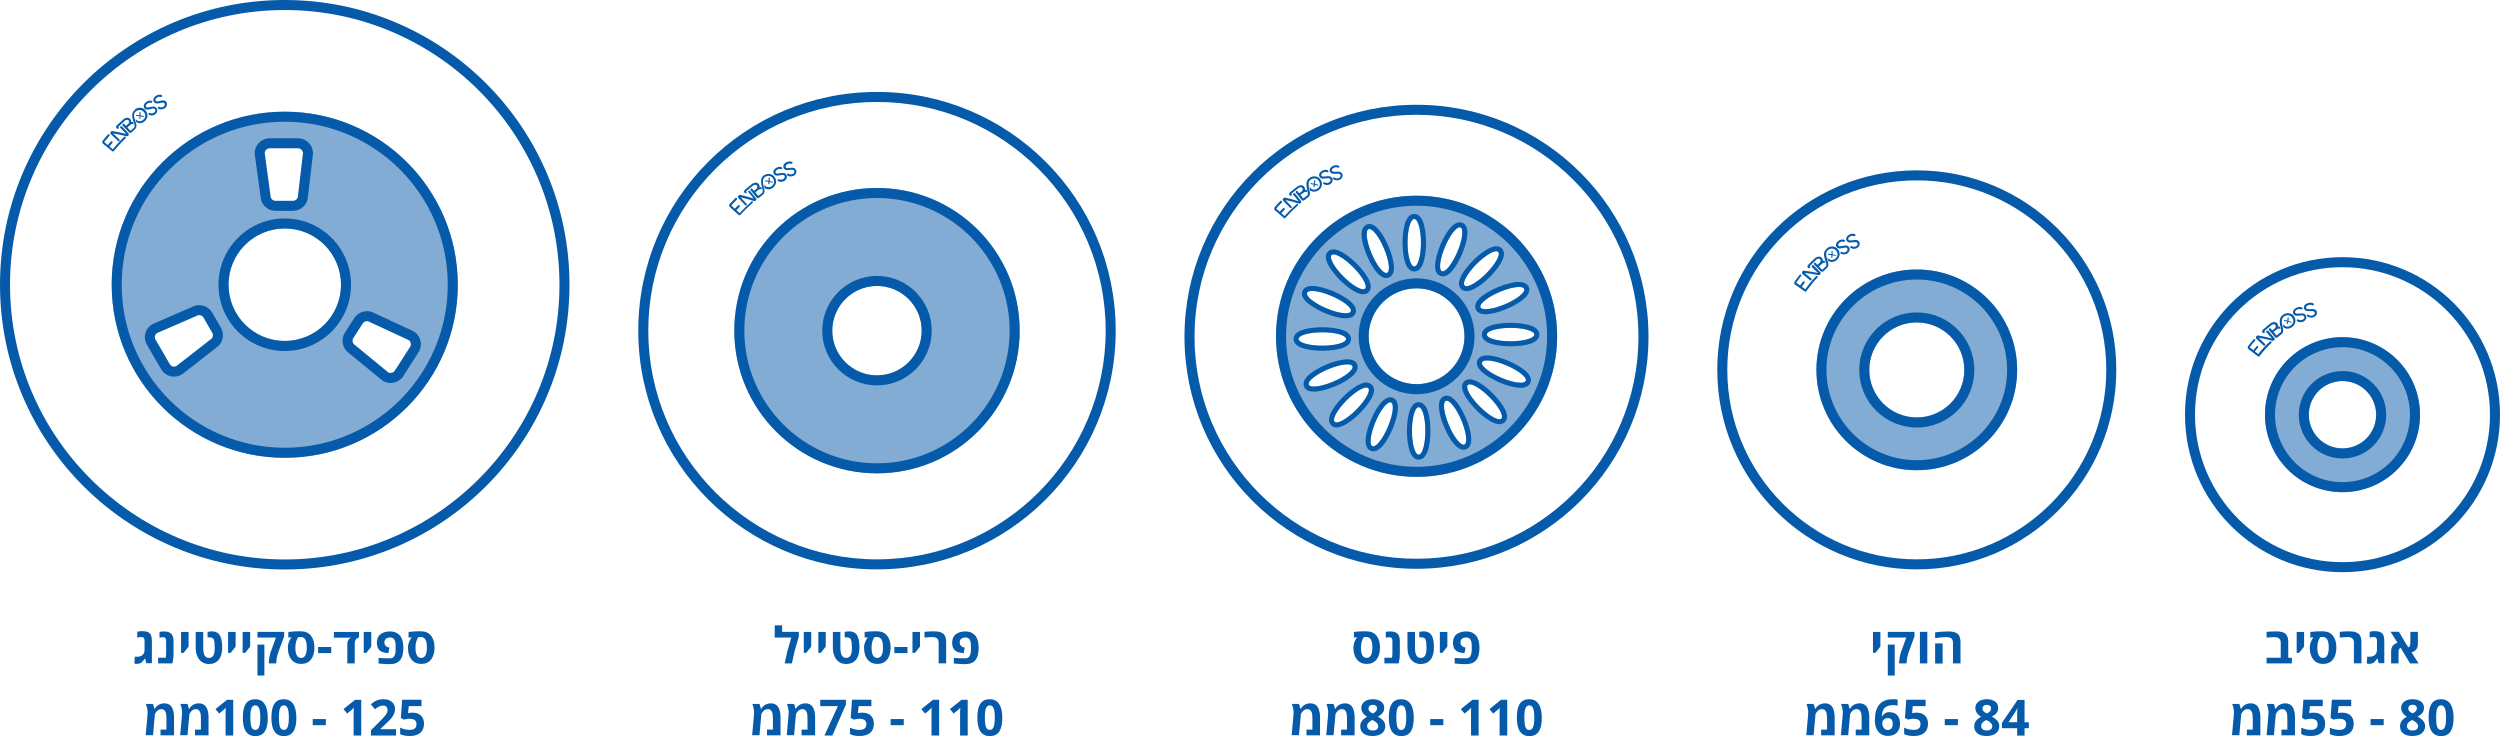 <?xml version="1.0" encoding="UTF-8"?><svg xmlns="http://www.w3.org/2000/svg" viewBox="0 0 249.35 73.41"><defs><style>.d{fill:none;stroke:#065AAA;stroke-miterlimit:10;}.e{opacity:.5;}.f{fill:#065AAA;}</style></defs><g id="a"/><g id="b"><g id="c"><g><g><g><g><g><g class="e"><path class="f" d="M233.64,33.63c-4.27,0-7.73,3.46-7.73,7.73s3.46,7.73,7.73,7.73,7.73-3.46,7.73-7.73-3.46-7.73-7.73-7.73Zm0,11.08c-1.85,0-3.36-1.5-3.36-3.36s1.5-3.36,3.36-3.36,3.36,1.5,3.36,3.36-1.5,3.36-3.36,3.36Z"/></g><path class="f" d="M233.64,26.65c8.11,0,14.71,6.6,14.71,14.71s-6.6,14.71-14.71,14.71-14.71-6.6-14.71-14.71,6.6-14.71,14.71-14.71m0-1c-8.68,0-15.71,7.03-15.71,15.71s7.03,15.71,15.71,15.71,15.71-7.03,15.71-15.71-7.03-15.71-15.71-15.71h0Z"/><path class="f" d="M233.64,34.63c3.71,0,6.73,3.02,6.73,6.73s-3.02,6.73-6.73,6.73-6.73-3.02-6.73-6.73,3.02-6.73,6.73-6.73m0-1c-4.27,0-7.73,3.46-7.73,7.73s3.46,7.73,7.73,7.73,7.73-3.46,7.73-7.73-3.46-7.73-7.73-7.73h0Z"/><path class="f" d="M233.64,38.01c1.85,0,3.36,1.5,3.36,3.36s-1.5,3.36-3.36,3.36-3.36-1.5-3.36-3.36,1.5-3.36,3.36-3.36m0-1c-2.4,0-4.36,1.95-4.36,4.36s1.95,4.36,4.36,4.36,4.36-1.95,4.36-4.36-1.95-4.36-4.36-4.36h0Z"/></g><g><path class="f" d="M226.96,62.97c.53,0,.88,.1,1.05,.3,.09,.11,.15,.23,.18,.36,.03,.14,.04,.3,.04,.48v1.49h.36v.57h-2.52v-.57h1.41v-1.49c0-.38-.21-.56-.62-.56-.21,0-.43,.01-.67,.04h-.12v-.57c.24-.03,.54-.04,.89-.04Z"/><path class="f" d="M229.07,65.11v-2.08h.74v1.46l-.5,.63h-.25Z"/><path class="f" d="M231.7,62.97c.42,0,.74,.14,.98,.43,.23,.29,.35,.68,.35,1.19s-.12,.91-.35,1.2c-.24,.29-.56,.43-.97,.43s-.73-.14-.97-.43c-.24-.29-.36-.68-.36-1.2,0-.2,.04-.39,.11-.58,.08-.19,.16-.33,.26-.42v-.02l-.32,.02v-.56c.38-.05,.8-.07,1.27-.07Zm-.57,1.62c0,.69,.19,1.03,.57,1.03s.57-.35,.57-1.04-.19-1.04-.57-1.04h-.28c-.19,.27-.29,.62-.29,1.05Z"/><path class="f" d="M233.36,63.02c.3-.03,.57-.05,.81-.05s.42,.01,.56,.03c.14,.02,.25,.06,.34,.1,.09,.05,.17,.1,.23,.16,.06,.06,.1,.14,.14,.23,.03,.09,.05,.18,.07,.28s.02,.21,.02,.33v2.06h-.75v-2.06c0-.38-.21-.56-.62-.56-.21,0-.47,.02-.79,.05v-.57Z"/><path class="f" d="M236.84,66.04c-.06,.04-.13,.08-.23,.12-.1,.04-.19,.05-.27,.05s-.18,0-.28-.03l.05-.69s.02,0,.06,.01c.04,0,.08,0,.11,0s.09,0,.15,0c.06,0,.14-.02,.23-.05,.13-.04,.23-.12,.31-.23,.07-.11,.11-.25,.11-.4v-.89c0-.19-.05-.31-.14-.36-.04-.02-.09-.03-.16-.03-.14,0-.26,.01-.37,.04h-.06v-.57c.14-.04,.31-.06,.49-.06s.33,.02,.44,.05,.21,.08,.27,.13c.07,.05,.12,.13,.16,.21,.04,.09,.06,.18,.08,.27,.01,.09,.02,.19,.02,.32v2.22h-.56l-.11-.46h-.04s-.06,.1-.12,.17-.11,.12-.17,.16Z"/><path class="f" d="M241.16,63.02v1.13c0,.27-.05,.48-.16,.62-.04,.06-.11,.11-.19,.17-.08,.05-.17,.09-.28,.13l.7,1.1h-.85l-.94-1.56c-.08,.03-.13,.08-.16,.15-.03,.07-.05,.16-.05,.28v1.13h-.74v-1.13c0-.08,0-.15,.01-.22,0-.06,.02-.13,.05-.21,.02-.08,.06-.14,.1-.2,.04-.06,.11-.11,.19-.17,.08-.05,.18-.1,.29-.13l-.7-1.1h.84l.63,1.08,.31,.48c.07-.03,.12-.08,.15-.15s.04-.16,.05-.27v-1.13h.74Z"/></g></g><g><path class="f" d="M226.38,34.07c-.49,.46-.72,.71-1.14,1.25l-.34-.27c.12-.15,.18-.22,.31-.37h0s.04-.11,0-.15c-.04-.04-.11-.03-.15,.02-.13,.15-.19,.22-.31,.38l-.36-.29s0-.01,0-.02c.2-.26,.31-.39,.53-.63,.04-.05,.04-.12,0-.15-.04-.04-.11-.03-.15,.02-.22,.25-.33,.38-.53,.64-.08,.11-.07,.25,.02,.32,.38,.29,.57,.44,.96,.73,.04,.03,.11,.02,.14-.02,.43-.56,.67-.82,1.18-1.31,.04-.04,.04-.1,0-.14-.04-.04-.1-.04-.14,0Z"/><path class="f" d="M229.42,31.27s-.06,0-.08,0c-.02,0-.04,0-.07,0-.15,.02-.29,.03-.34-.07-.03-.05-.03-.09-.01-.14,.03-.07,.11-.15,.22-.19,.14-.06,.23-.07,.36-.01,.05,.02,.12,0,.15-.05,.03-.05,.01-.11-.04-.14-.18-.08-.35-.08-.55,.02-.08,.04-.27,.14-.34,.33-.04,.1-.03,.2,.03,.3,.13,.22,.4,.18,.55,.16,.02,0,.04,0,.06,0,.03,0,.06,0,.09-.01,.18-.02,.32-.02,.38,.12,.02,.04,.01,.09-.01,.14-.03,.07-.1,.13-.19,.17-.22,.09-.36-.01-.38-.03-.04-.04-.11-.03-.15,.02-.04,.04-.03,.11,.01,.14,.04,.03,.27,.19,.59,.06h.03c.12-.07,.22-.16,.27-.28,.05-.1,.05-.21,.02-.3-.12-.29-.42-.26-.59-.24Z"/><path class="f" d="M230.5,30.84s-.06,0-.08,0c-.02,0-.04,0-.07,0-.16,0-.29,0-.33-.1-.02-.05-.02-.09,0-.14,.03-.07,.12-.13,.23-.17,.15-.05,.24-.05,.36,.02,.05,.03,.12,.01,.16-.04,.04-.05,.02-.11-.03-.14-.17-.1-.34-.11-.55-.04-.08,.03-.29,.12-.37,.29-.05,.1-.05,.2,0,.3,.11,.23,.38,.22,.53,.21,.02,0,.04,0,.06,0,.03,0,.06,0,.09,0,.18,0,.32,0,.37,.15,.01,.04,0,.09-.02,.14-.04,.07-.11,.13-.2,.15-.23,.07-.35-.04-.38-.07-.04-.04-.11-.04-.15,0-.04,.04-.04,.11,0,.14,.04,.04,.25,.21,.59,.11h.03c.13-.05,.24-.14,.3-.25,.06-.1,.07-.2,.05-.29-.09-.3-.4-.3-.57-.29Z"/><path class="f" d="M227.75,31.37c-.42,.25-.38,.66-.36,.84,0,.02,0,.04,0,.06,0,.09,.03,.19,.06,.3,.07,.29,.12,.5-.02,.6-.15,.11-.23,.17-.37,.29l-.29-.36c.1-.08,.15-.12,.26-.2h0c.09-.07,.19-.14,.28-.13,.02,0,.09,.02,.14,.05-.01-.07-.03-.16-.06-.25h-.04s-.1-.01-.14,0c.02-.11,0-.22-.1-.33-.18-.2-.51-.1-.64,0-.14,.11-.46,.37-.66,.55-.05,.04-.07,.06-.12,.1h0s-.07,.09-.07,.14c0,.05,.01,.1,.04,.13l.05,.05s.11,.04,.15,0c.05-.04,.05-.11,.01-.15l-.03-.03s.06-.05,.09-.08c.2-.17,.51-.43,.65-.54,.06-.05,.26-.12,.35-.01,.13,.14,0,.31-.03,.35-.11,.08-.17,.13-.27,.21l-.16-.2s-.1-.05-.15,0h0s-.06,.11-.02,.15c.24,.29,.37,.43,.61,.72,.03,.04,.07,.06,.12,.06,.05,0,.09-.01,.13-.04h0c.15-.13,.23-.19,.39-.31,.26-.19,.17-.54,.1-.83-.02-.1-.05-.19-.05-.27,0-.02,0-.04,0-.07-.02-.17-.04-.45,.25-.63,.18-.11,.59-.2,.81,.21,.18,.34,0,.61-.21,.74-.25,.16-.48,.06-.51,.04-.02-.01-.04-.02-.04-.03-.07-.05-.15-.11-.21-.17,0,.05,.02,.1,.03,.16,.01,.05,.03,.11,.04,.17h0s.03,.02,.05,.04h.03c.12,.07,.34,.14,.6,.02h0s.08-.04,.12-.06c.3-.19,.52-.58,.3-1.02-.26-.51-.81-.45-1.1-.28Z"/><path class="f" d="M226.06,32.98h0s-.05,.11-.02,.15l.57,.64c-.54-.15-.81-.21-1.38-.31h-.02c-.08,0-.15,.05-.19,.12-.04,.08-.02,.16,.03,.21,.29,.27,.43,.4,.72,.67,.04,.04,.11,.03,.15,0h0s.04-.11,0-.15c-.26-.25-.39-.37-.64-.62,.56,.09,.84,.15,1.37,.3h.02c.05,0,.1,0,.14-.04,.02-.01,.03-.03,.04-.05,.04-.07,.03-.15-.02-.21l-.61-.71s-.1-.04-.15,0Z"/><path class="f" d="M228.21,31.63s-.05,.03-.05,.06c0,.08,0,.19-.02,.29-.12-.02-.17-.04-.29-.06-.03,0-.06,.01-.06,.04,0,.03,0,.05,.04,.06,.12,.02,.18,.03,.3,.06-.02,.11-.04,.19-.05,.19,0,.03,0,.05,.04,.06,.01,0,.03,0,.04,0,.01,0,.02-.02,.02-.03,0,0,.02-.09,.05-.19,.12,.02,.17,.04,.29,.07,.01,0,.03,0,.04,0,.01,0,.02-.02,.02-.03,0-.03,0-.05-.03-.06-.12-.03-.18-.04-.3-.07,.02-.11,.03-.23,.02-.33,0-.03-.03-.05-.06-.04Z"/></g></g><g><path class="f" d="M222.82,71.14c0-.29-.06-.6-.18-.93h.71c.02,.06,.05,.14,.07,.22l.07,.26h.05s.02-.03,.03-.06c.01-.02,.05-.07,.1-.13,.05-.06,.11-.12,.18-.16,.06-.05,.15-.09,.27-.13,.11-.04,.24-.06,.38-.06s.27,.03,.38,.08c.12,.05,.21,.12,.28,.21,.07,.09,.13,.19,.17,.32,.08,.22,.12,.49,.12,.8v1.78h-1.35v-.57h.59v-1.13c0-.29-.03-.49-.08-.61-.02-.05-.05-.1-.09-.15-.07-.1-.19-.15-.36-.15-.07,0-.15,.02-.22,.05-.07,.04-.13,.08-.18,.13-.1,.1-.16,.19-.2,.27l-.02,.05-.19,2.1h-.73l.18-2c0-.08,0-.15,0-.22Z"/><path class="f" d="M226.27,71.14c0-.29-.06-.6-.18-.93h.71c.02,.06,.05,.14,.07,.22l.07,.26h.05s.02-.03,.03-.06c.01-.02,.05-.07,.1-.13,.05-.06,.11-.12,.18-.16,.07-.05,.15-.09,.27-.13s.24-.06,.38-.06,.27,.03,.38,.08c.12,.05,.21,.12,.28,.21,.07,.09,.13,.19,.17,.32,.08,.22,.12,.49,.12,.8v1.78h-1.35v-.57h.59v-1.13c0-.29-.03-.49-.08-.61-.02-.05-.06-.1-.09-.15-.08-.1-.19-.15-.36-.15-.08,0-.15,.02-.22,.05-.07,.04-.13,.08-.18,.13-.1,.1-.16,.19-.2,.27l-.02,.05-.19,2.1h-.73l.18-2c0-.08,0-.15,0-.22Z"/><path class="f" d="M231.66,70.43h-1.27l-.07,.7,.09-.02c.1-.02,.23-.03,.37-.03,.35,0,.62,.1,.82,.29,.2,.19,.31,.46,.31,.8,0,.4-.12,.71-.37,.92-.25,.21-.6,.32-1.05,.32-.4,0-.72-.06-.96-.19v-.65c.13,.07,.29,.13,.46,.17,.17,.04,.33,.06,.48,.06,.46,0,.69-.19,.69-.57s-.24-.54-.71-.54c-.08,0-.17,0-.28,.03-.11,.02-.19,.04-.26,.05l-.3-.16,.13-1.82h1.93v.64Z"/><path class="f" d="M234.52,70.43h-1.27l-.07,.7,.08-.02c.1-.02,.23-.03,.37-.03,.34,0,.62,.1,.82,.29,.2,.19,.31,.46,.31,.8,0,.4-.12,.71-.37,.92-.25,.21-.6,.32-1.05,.32-.4,0-.72-.06-.96-.19v-.65c.13,.07,.29,.13,.46,.17,.17,.04,.33,.06,.48,.06,.46,0,.69-.19,.69-.57s-.24-.54-.72-.54c-.08,0-.17,0-.28,.03-.11,.02-.19,.04-.26,.05l-.3-.16,.13-1.82h1.93v.64Z"/><path class="f" d="M237.75,72.33h-1.31v-.61h1.31v.61Z"/><path class="f" d="M239.8,69.98c.21-.16,.49-.24,.83-.24s.62,.08,.83,.23c.21,.16,.31,.37,.31,.63,0,.19-.05,.35-.15,.49s-.26,.27-.49,.38c.26,.14,.45,.29,.57,.44,.12,.16,.18,.33,.18,.52,0,.29-.11,.53-.34,.71-.23,.18-.54,.27-.92,.27s-.69-.08-.91-.25c-.22-.17-.33-.4-.33-.71,0-.21,.05-.39,.17-.55,.11-.16,.28-.29,.52-.41-.2-.12-.35-.26-.44-.41-.09-.15-.14-.31-.14-.49,0-.25,.11-.46,.32-.62Zm.27,2.43c0,.14,.05,.25,.15,.33s.23,.12,.41,.12,.31-.04,.41-.12c.1-.08,.14-.19,.14-.32,0-.11-.05-.21-.14-.31-.09-.1-.24-.2-.45-.3-.35,.16-.52,.36-.52,.61Zm.87-2.02c-.08-.07-.18-.1-.31-.1s-.23,.03-.31,.1c-.08,.07-.12,.15-.12,.25s.03,.2,.09,.28c.07,.08,.18,.15,.34,.23,.16-.07,.27-.15,.33-.23,.07-.08,.1-.17,.1-.28s-.04-.2-.12-.26Z"/><path class="f" d="M242.23,71.56c0-.62,.1-1.07,.3-1.37,.2-.3,.51-.45,.93-.45s.73,.16,.94,.47c.21,.31,.32,.77,.32,1.39s-.1,1.07-.31,1.37c-.2,.3-.52,.45-.93,.45s-.73-.15-.94-.46c-.21-.31-.31-.77-.31-1.39Zm1.62-.92c-.08-.19-.21-.29-.38-.29s-.3,.1-.38,.29c-.08,.19-.11,.51-.11,.94s.04,.75,.11,.94c.08,.19,.2,.28,.38,.28s.31-.1,.38-.29c.08-.19,.12-.51,.12-.94s-.04-.75-.12-.94Z"/></g></g><g><g><g><g><g class="e"><path class="f" d="M191.18,26.88c-5.53,0-10.01,4.48-10.01,10.01s4.48,10.01,10.01,10.01,10.01-4.48,10.01-10.01-4.48-10.01-10.01-10.01Zm0,14.75c-2.62,0-4.74-2.12-4.74-4.74s2.12-4.74,4.74-4.74,4.74,2.12,4.74,4.74-2.12,4.74-4.74,4.74Z"/></g><path class="f" d="M191.18,17.99c10.42,0,18.9,8.48,18.9,18.9s-8.48,18.9-18.9,18.9-18.9-8.48-18.9-18.9,8.48-18.9,18.9-18.9m0-1c-10.99,0-19.9,8.91-19.9,19.9s8.91,19.9,19.9,19.9,19.9-8.91,19.9-19.9-8.91-19.9-19.9-19.9h0Z"/><path class="f" d="M191.18,27.88c4.97,0,9.01,4.04,9.01,9.01s-4.04,9.01-9.01,9.01-9.01-4.04-9.01-9.01,4.04-9.01,9.01-9.01m0-1c-5.53,0-10.01,4.48-10.01,10.01s4.48,10.01,10.01,10.01,10.01-4.48,10.01-10.01-4.48-10.01-10.01-10.01h0Z"/><path class="f" d="M191.18,32.16c2.62,0,4.74,2.12,4.74,4.74s-2.12,4.74-4.74,4.74-4.74-2.12-4.74-4.74,2.12-4.74,4.74-4.74m0-1c-3.16,0-5.74,2.57-5.74,5.74s2.57,5.74,5.74,5.74,5.74-2.57,5.74-5.74-2.57-5.74-5.74-5.74h0Z"/></g><g><path class="f" d="M186.81,65.11v-2.08h.74v1.46l-.5,.63h-.25Z"/><path class="f" d="M190.16,66.09v.08h-.74v-.08c0-.13,.02-.31,.06-.55,.04-.23,.09-.43,.16-.6l.49-1.35h-1.84v-.57h2.66v.45l-.53,1.44c-.17,.46-.25,.85-.25,1.18Zm-1.18,1.29h-.69v-3.09h.69v3.09Z"/><path class="f" d="M192.23,66.17h-.74v-3.15h.74v3.15Z"/><path class="f" d="M193.56,63.01c.24-.02,.47-.03,.67-.03s.37,.01,.51,.03c.14,.02,.25,.06,.34,.1,.09,.05,.17,.1,.23,.16,.06,.06,.11,.14,.14,.23,.03,.09,.05,.18,.07,.28s.02,.21,.02,.33v2.06h-.75v-2.06c0-.38-.21-.56-.62-.56-.15,0-.32,0-.51,.02s-.35,.03-.47,.05l-.18,.02v-.56c.12-.03,.3-.05,.55-.07Zm.2,3.17h-.75v-2.01h.75v2.01Z"/></g></g><g><path class="f" d="M181.12,27.55c-.45,.49-.67,.75-1.06,1.3l-.35-.25c.11-.15,.17-.23,.28-.38h0s.03-.11-.01-.15c-.04-.03-.11-.02-.15,.02-.12,.15-.18,.23-.29,.38l-.38-.27s0-.01,0-.02c.19-.26,.28-.39,.48-.64,.04-.05,.03-.12,0-.15-.04-.03-.11-.02-.15,.03-.2,.26-.3,.39-.49,.65-.08,.11-.06,.25,.04,.32,.39,.27,.59,.41,.98,.69,.05,.03,.11,.02,.14-.03,.41-.57,.63-.85,1.11-1.36,.04-.04,.04-.11,0-.14-.04-.04-.11-.04-.14,0Z"/><path class="f" d="M183.85,24.51s-.05,.01-.08,.02c-.02,0-.04,0-.06,.01-.15,.03-.28,.06-.34-.03-.03-.04-.04-.09-.03-.13,.02-.07,.09-.16,.19-.21,.13-.08,.22-.09,.35-.05,.06,.02,.12-.01,.14-.07,.02-.05,0-.11-.06-.13-.19-.06-.35-.04-.54,.07-.07,.04-.25,.17-.3,.36-.03,.1,0,.2,.06,.29,.15,.2,.42,.14,.56,.11,.02,0,.04,0,.05-.01,.03,0,.06-.01,.09-.02,.18-.04,.31-.06,.38,.08,.02,.03,.02,.09,0,.14-.02,.08-.08,.14-.16,.19-.21,.11-.35,.03-.38,0-.05-.03-.11-.02-.14,.03-.03,.05-.02,.11,.03,.14,.05,.03,.28,.16,.59,0h.03c.11-.08,.2-.19,.24-.31,.03-.1,.03-.21-.02-.3-.15-.27-.45-.21-.61-.17Z"/><path class="f" d="M184.86,23.96s-.05,0-.08,.01c-.02,0-.04,0-.07,0-.15,.02-.28,.03-.34-.06-.03-.05-.03-.09-.02-.14,.02-.07,.1-.15,.21-.2,.14-.07,.23-.07,.35-.02,.05,.02,.12,0,.15-.05,.03-.05,0-.11-.05-.14-.18-.08-.35-.07-.54,.03-.08,.04-.26,.15-.32,.33-.03,.1-.02,.2,.04,.3,.13,.21,.4,.17,.55,.15,.02,0,.04,0,.06,0,.03,0,.06,0,.09-.01,.18-.03,.31-.03,.38,.11,.02,.04,.01,.09,0,.14-.03,.07-.09,.14-.18,.17-.21,.09-.35,0-.38-.02-.04-.03-.11-.02-.15,.02-.04,.05-.03,.11,.02,.14,.04,.03,.27,.18,.59,.04h.03c.12-.07,.21-.17,.26-.29,.04-.1,.04-.21,0-.3-.13-.29-.43-.24-.59-.22Z"/><path class="f" d="M182.23,24.78c-.39,.29-.31,.68-.27,.86,0,.02,0,.04,.01,.06,.01,.09,.05,.19,.08,.29,.1,.28,.17,.49,.04,.6-.14,.13-.21,.19-.35,.32l-.32-.33c.1-.09,.14-.13,.24-.22h0c.09-.08,.18-.15,.26-.15,.02,0,.09,0,.14,.04-.02-.07-.05-.15-.08-.24h-.04s-.1,0-.14,0c0-.11-.02-.22-.12-.32-.19-.19-.52-.06-.63,.04-.13,.12-.43,.4-.61,.59-.04,.04-.06,.07-.11,.11h0s-.06,.09-.06,.14c0,.05,.02,.1,.05,.13l.05,.04s.11,.03,.15-.01c.04-.05,.04-.11,0-.15l-.03-.03s.05-.05,.09-.09c.18-.18,.47-.46,.6-.58,.05-.05,.24-.13,.34-.04,.14,.13,.03,.31,0,.35-.1,.09-.15,.14-.25,.23l-.18-.19s-.11-.04-.15,0h0s-.05,.11,0,.15c.26,.27,.4,.41,.66,.68,.03,.03,.08,.05,.13,.05,.05,0,.09-.02,.13-.05h0c.14-.14,.21-.2,.36-.33,.24-.21,.12-.55,.03-.83-.03-.1-.06-.19-.07-.26,0-.02,0-.04-.01-.07-.03-.16-.09-.45,.18-.65,.17-.12,.56-.25,.82,.13,.22,.32,.06,.61-.13,.76-.23,.18-.47,.1-.51,.09-.02,0-.04-.02-.04-.02-.07-.05-.16-.1-.23-.15,.01,.05,.03,.1,.05,.15,.02,.05,.04,.11,.05,.16h.01s.03,.02,.06,.03h.03c.12,.06,.35,.11,.6-.04h0s.07-.05,.11-.07c.27-.22,.46-.62,.18-1.04-.32-.48-.84-.37-1.11-.17Z"/><path class="f" d="M180.72,26.49h0s-.05,.11,0,.15c.24,.24,.36,.36,.61,.59-.54-.11-.82-.16-1.39-.23,0,0-.01,0-.02,0-.08,0-.15,.06-.18,.13-.03,.08-.01,.16,.04,.2l.76,.63s.11,.03,.14-.02h0s.03-.11,0-.14c-.27-.23-.41-.35-.68-.58,.56,.06,.84,.11,1.39,.22h.02c.05,0,.1-.02,.13-.05,.01-.01,.03-.03,.04-.05,.03-.07,.02-.15-.03-.2-.26-.27-.4-.4-.66-.67-.04-.04-.11-.04-.15,0Z"/><path class="f" d="M182.71,24.99s-.05,.04-.04,.06c.02,.08,.02,.19,.01,.29-.12-.01-.18-.02-.29-.03-.03,0-.06,.02-.06,.05,0,.03,.01,.05,.04,.06,.12,.01,.18,.02,.3,.03-.01,.11-.02,.19-.02,.2,0,.03,.01,.05,.04,.06,.01,0,.03,0,.04-.01,.01,0,.02-.02,.02-.03,0,0,.01-.09,.03-.2,.12,.01,.18,.02,.29,.04,.01,0,.03,0,.04,0,.01,0,.02-.02,.02-.03,0-.03-.01-.05-.04-.06-.12-.02-.18-.03-.3-.04,0-.11,0-.23-.01-.33,0-.03-.03-.04-.06-.03Z"/></g></g><g><path class="f" d="M180.36,71.14c0-.29-.06-.6-.18-.93h.71c.02,.06,.05,.14,.07,.22l.07,.26h.05s.02-.03,.03-.06c.01-.02,.05-.07,.1-.13,.05-.06,.11-.12,.18-.16,.07-.05,.15-.09,.27-.13,.11-.04,.24-.06,.38-.06s.27,.03,.38,.08c.12,.05,.21,.12,.28,.21,.07,.09,.13,.19,.17,.32,.08,.22,.12,.49,.12,.8v1.78h-1.35v-.57h.59v-1.13c0-.29-.03-.49-.08-.61-.02-.05-.06-.1-.09-.15-.08-.1-.19-.15-.36-.15-.08,0-.15,.02-.22,.05-.07,.03-.13,.08-.18,.13-.1,.1-.16,.19-.2,.27l-.02,.05-.19,2.1h-.73l.18-2c0-.07,0-.15,0-.22Z"/><path class="f" d="M183.81,71.14c0-.29-.06-.6-.18-.93h.71c.02,.06,.05,.14,.07,.22l.07,.26h.05s.02-.03,.03-.06c.01-.02,.05-.07,.1-.13,.05-.06,.11-.12,.18-.16,.06-.05,.15-.09,.27-.13,.11-.04,.24-.06,.38-.06s.27,.03,.38,.08c.12,.05,.21,.12,.28,.21,.07,.09,.13,.19,.17,.32,.08,.22,.12,.49,.12,.8v1.78h-1.35v-.57h.59v-1.13c0-.29-.03-.49-.08-.61-.02-.05-.05-.1-.09-.15-.07-.1-.19-.15-.36-.15-.07,0-.15,.02-.22,.05-.07,.03-.13,.08-.18,.13-.1,.1-.16,.19-.2,.27l-.02,.05-.19,2.1h-.73l.18-2c0-.07,0-.15,0-.22Z"/><path class="f" d="M188.49,71.04c.32,0,.57,.1,.75,.3,.18,.2,.27,.48,.27,.85s-.11,.66-.32,.88c-.21,.22-.51,.33-.89,.33h-.01c-.39,0-.71-.14-.94-.41-.23-.27-.35-.65-.35-1.13v-.02c0-.7,.15-1.23,.45-1.58,.3-.35,.75-.52,1.34-.52,.21,0,.36,.01,.48,.04v.6c-.15-.03-.29-.05-.43-.05-.51,0-.84,.16-1,.46-.08,.16-.13,.38-.14,.65h.03c.16-.28,.42-.42,.77-.42Zm.29,1.16c0-.19-.04-.33-.12-.43-.08-.1-.2-.15-.36-.15s-.29,.05-.4,.15c-.11,.1-.16,.22-.16,.35,0,.19,.05,.36,.15,.49,.1,.13,.23,.2,.39,.2s.28-.05,.37-.16c.09-.11,.13-.26,.13-.45Z"/><path class="f" d="M192.05,70.43h-1.27l-.07,.7,.09-.02c.1-.02,.23-.03,.37-.03,.35,0,.62,.1,.82,.29,.2,.19,.31,.46,.31,.8,0,.4-.12,.71-.37,.92-.25,.21-.6,.32-1.05,.32-.4,0-.72-.06-.96-.19v-.65c.13,.07,.29,.13,.46,.17,.17,.04,.33,.06,.48,.06,.46,0,.69-.19,.69-.57s-.24-.54-.71-.54c-.08,0-.17,0-.28,.03-.11,.02-.19,.04-.26,.05l-.3-.16,.13-1.82h1.93v.64Z"/><path class="f" d="M195.28,72.33h-1.31v-.61h1.31v.61Z"/><path class="f" d="M197.33,69.98c.21-.16,.49-.24,.83-.24s.62,.08,.83,.23,.31,.37,.31,.63c0,.19-.05,.35-.15,.49s-.26,.27-.49,.38c.26,.14,.45,.29,.57,.44,.12,.16,.18,.33,.18,.52,0,.29-.11,.53-.34,.71-.23,.18-.54,.27-.92,.27s-.69-.08-.91-.25c-.22-.17-.33-.4-.33-.71,0-.21,.05-.39,.17-.54,.11-.16,.28-.3,.52-.41-.2-.13-.35-.26-.44-.41-.09-.15-.14-.31-.14-.49,0-.26,.11-.46,.32-.62Zm.27,2.43c0,.14,.05,.25,.15,.33,.1,.08,.23,.12,.41,.12s.31-.04,.41-.12c.1-.08,.14-.19,.14-.32,0-.11-.05-.21-.14-.31-.09-.1-.24-.2-.45-.3-.35,.16-.52,.36-.52,.61Zm.87-2.01c-.08-.07-.19-.1-.31-.1s-.23,.03-.31,.1c-.08,.07-.12,.15-.12,.25s.03,.2,.09,.28c.07,.08,.18,.16,.34,.23,.16-.07,.27-.15,.33-.23,.06-.08,.1-.17,.1-.28s-.04-.2-.12-.26Z"/><path class="f" d="M201.93,72.04h.43v.59h-.43v.74h-.74v-.74h-1.52v-.52l1.56-2.3h.7v2.24Zm-.74,0v-.61c0-.08,0-.22,.01-.42,0-.2,.01-.32,.02-.36h-.02c-.07,.15-.14,.28-.22,.39l-.65,.99h.86Z"/></g></g><g><g><g><g><path class="f" d="M141.28,11.45c12.21,0,22.14,9.93,22.14,22.14s-9.93,22.14-22.14,22.14-22.14-9.93-22.14-22.14,9.93-22.14,22.14-22.14m0-1c-12.78,0-23.14,10.36-23.14,23.14s10.36,23.14,23.14,23.14,23.14-10.36,23.14-23.14-10.36-23.14-23.14-23.14h0Z"/><path class="f" d="M141.29,20.52c7.18,0,13.02,5.84,13.02,13.02s-5.84,13.02-13.02,13.02-13.02-5.84-13.02-13.02,5.84-13.02,13.02-13.02m0-1c-7.74,0-14.02,6.28-14.02,14.02s6.28,14.02,14.02,14.02,14.02-6.28,14.02-14.02-6.28-14.02-14.02-14.02h0Z"/><g class="e"><path class="f" d="M141.29,19.52c-7.74,0-14.02,6.28-14.02,14.02s6.28,14.02,14.02,14.02,14.02-6.28,14.02-14.02-6.28-14.02-14.02-14.02Zm10.73,9.29c.14,.34-.72,1.03-1.92,1.54-1.21,.51-2.3,.65-2.44,.31-.14-.34,.72-1.03,1.92-1.54s2.3-.65,2.44-.31Zm-4.74-2.49c.93-.93,1.89-1.46,2.15-1.2s-.28,1.23-1.2,2.15c-.93,.93-1.89,1.46-2.15,1.2-.26-.26,.28-1.22,1.2-2.15Zm-1.21,7.21c0,2.64-2.14,4.78-4.78,4.78s-4.78-2.14-4.78-4.78,2.14-4.78,4.78-4.78,4.78,2.14,4.78,4.78Zm-1.95-8.93c.51-1.21,1.2-2.06,1.54-1.92,.34,.14,.2,1.24-.31,2.44s-1.2,2.06-1.54,1.92c-.34-.14-.2-1.24,.31-2.44Zm-3.07-2.77c.37,0,.67,1.06,.67,2.37s-.3,2.37-.67,2.37-.67-1.06-.67-2.37,.3-2.37,.67-2.37Zm-4.56,1.01c.34-.14,1.03,.72,1.54,1.92s.65,2.3,.31,2.44c-.34,.14-1.03-.72-1.54-1.92-.51-1.21-.65-2.3-.31-2.44Zm-3.69,2.59c.26-.26,1.22,.28,2.15,1.2s1.46,1.89,1.2,2.15-1.22-.28-2.15-1.2-1.46-1.89-1.2-2.15Zm-2.44,3.77c.14-.34,1.24-.2,2.44,.31,1.21,.51,2.06,1.2,1.92,1.54-.14,.34-1.24,.2-2.44-.31-1.21-.51-2.06-1.2-1.92-1.54Zm-.85,4.61c0-.37,1.06-.67,2.37-.67s2.37,.3,2.37,.67-1.06,.67-2.37,.67-2.37-.3-2.37-.67Zm1.01,4.56c-.14-.34,.72-1.03,1.92-1.54,1.21-.51,2.3-.65,2.44-.31s-.72,1.03-1.92,1.54c-1.21,.51-2.3,.65-2.44,.31Zm4.74,2.49c-.93,.93-1.89,1.46-2.15,1.2s.28-1.23,1.2-2.15,1.89-1.46,2.15-1.2-.28,1.22-1.2,2.15Zm3.16,1.72c-.51,1.21-1.2,2.06-1.54,1.92-.34-.14-.2-1.24,.31-2.44s1.2-2.06,1.54-1.92c.34,.14,.2,1.24-.31,2.44Zm3.07,2.77c-.37,0-.67-1.06-.67-2.37s.3-2.37,.67-2.37,.67,1.06,.67,2.37-.3,2.37-.67,2.37Zm4.56-1.01c-.34,.14-1.03-.72-1.54-1.92-.51-1.21-.65-2.3-.3-2.44,.34-.14,1.03,.72,1.54,1.92,.51,1.21,.65,2.3,.31,2.44Zm3.69-2.59c-.26,.26-1.23-.28-2.15-1.2-.93-.93-1.46-1.89-1.2-2.15s1.23,.28,2.15,1.2c.93,.93,1.46,1.89,1.2,2.15Zm2.44-3.77c-.14,.34-1.24,.2-2.44-.31s-2.06-1.2-1.92-1.54c.14-.34,1.24-.2,2.44,.31s2.06,1.2,1.92,1.54Zm-1.52-3.94c-1.31,0-2.37-.3-2.37-.67s1.06-.67,2.37-.67,2.37,.3,2.37,.67-1.06,.67-2.37,.67Z"/></g><path class="f" d="M141.29,28.76c2.64,0,4.78,2.14,4.78,4.78s-2.14,4.78-4.78,4.78-4.78-2.14-4.78-4.78,2.14-4.78,4.78-4.78m0-1c-3.19,0-5.78,2.59-5.78,5.78s2.59,5.78,5.78,5.78,5.78-2.59,5.78-5.78-2.59-5.78-5.78-5.78h0Z"/><g><path class="f" d="M141.06,21.84c.37,0,.67,1.06,.67,2.37s-.3,2.37-.67,2.37-.67-1.06-.67-2.37,.3-2.37,.67-2.37m0-.5c-1.09,0-1.17,2.2-1.17,2.87s.08,2.87,1.17,2.87,1.17-2.2,1.17-2.87-.08-2.87-1.17-2.87h0Z"/><path class="f" d="M131.89,33.14c1.31,0,2.37,.3,2.37,.67s-1.06,.67-2.37,.67-2.37-.3-2.37-.67,1.06-.67,2.37-.67m0-.5c-.67,0-2.87,.08-2.87,1.17s2.2,1.17,2.87,1.17,2.87-.08,2.87-1.17-2.2-1.17-2.87-1.17h0Z"/><path class="f" d="M150.67,32.7c1.31,0,2.37,.3,2.37,.67s-1.06,.67-2.37,.67-2.37-.3-2.37-.67,1.06-.67,2.37-.67m0-.5c-.67,0-2.87,.08-2.87,1.17s2.2,1.17,2.87,1.17,2.87-.08,2.87-1.17-2.2-1.17-2.87-1.17h0Z"/><path class="f" d="M141.5,40.61c.37,0,.67,1.06,.67,2.37s-.3,2.37-.67,2.37-.67-1.06-.67-2.37,.3-2.37,.67-2.37m0-.5c-1.09,0-1.17,2.2-1.17,2.87s.08,2.87,1.17,2.87,1.17-2.2,1.17-2.87-.08-2.87-1.17-2.87h0Z"/><path class="f" d="M144.29,39.96c.36,0,.99,.82,1.46,1.94,.51,1.21,.65,2.3,.31,2.44-.03,.01-.05,.02-.08,.02-.36,0-.99-.82-1.46-1.94-.51-1.21-.65-2.3-.31-2.44,.03-.01,.05-.02,.08-.02m0-.5c-.1,0-.19,.02-.28,.06-.4,.17-.56,.62-.47,1.35,.06,.51,.24,1.13,.51,1.75,.22,.53,1.02,2.24,1.92,2.24,.1,0,.19-.02,.28-.06,.4-.17,.56-.62,.47-1.35-.06-.51-.24-1.13-.51-1.75-.22-.53-1.02-2.24-1.92-2.24h0Z"/><path class="f" d="M151.51,28.62c.27,0,.46,.06,.51,.19,.14,.34-.72,1.03-1.92,1.54-.76,.32-1.47,.49-1.93,.49-.27,0-.46-.06-.51-.19-.14-.34,.72-1.03,1.92-1.54,.76-.32,1.47-.49,1.93-.49m0-.5c-.55,0-1.33,.19-2.13,.53-.62,.26-2.61,1.2-2.19,2.2,.1,.23,.34,.49,.97,.49,.55,0,1.33-.19,2.13-.53,.62-.26,1.19-.59,1.59-.9,.57-.46,.77-.89,.6-1.29-.1-.22-.34-.49-.97-.49h0Z"/><path class="f" d="M134.39,36.34c.27,0,.46,.06,.51,.19,.14,.34-.72,1.03-1.92,1.54-.76,.32-1.47,.49-1.93,.49-.27,0-.46-.06-.51-.19-.14-.34,.72-1.03,1.92-1.54,.76-.32,1.47-.49,1.93-.49m0-.5c-.55,0-1.33,.19-2.13,.53-.62,.26-2.61,1.2-2.19,2.2,.1,.23,.34,.49,.97,.49,.55,0,1.33-.19,2.13-.53,.62-.26,2.61-1.2,2.19-2.2-.1-.23-.34-.49-.97-.49h0Z"/><path class="f" d="M136.58,22.84c.36,0,.99,.82,1.46,1.94,.51,1.21,.65,2.3,.31,2.44-.03,.01-.05,.02-.08,.02-.36,0-.99-.82-1.46-1.94-.51-1.21-.65-2.3-.31-2.44,.03-.01,.05-.02,.08-.02m0-.5c-.1,0-.19,.02-.28,.06-.4,.17-.56,.62-.47,1.35,.06,.51,.24,1.13,.51,1.75,.22,.53,1.02,2.24,1.92,2.24,.1,0,.19-.02,.28-.06,1-.42,.22-2.48-.04-3.1-.22-.53-1.02-2.24-1.92-2.24h0Z"/><path class="f" d="M148.33,35.95c.46,0,1.18,.17,1.93,.5,1.21,.51,2.06,1.2,1.92,1.54-.05,.13-.24,.19-.51,.19-.46,0-1.18-.17-1.93-.5-1.21-.51-2.06-1.2-1.92-1.54,.05-.13,.24-.19,.51-.19m0-.5c-.63,0-.88,.27-.97,.49-.17,.4,.03,.84,.6,1.29,.4,.32,.96,.64,1.58,.91,.8,.34,1.58,.54,2.13,.54,.63,0,.88-.27,.97-.49,.17-.4-.03-.84-.6-1.29-.4-.32-.96-.64-1.58-.91-.8-.34-1.58-.54-2.13-.54h0Z"/><path class="f" d="M145.59,22.67s.06,0,.08,.02c.34,.14,.2,1.24-.31,2.44-.47,1.12-1.1,1.94-1.46,1.94-.03,0-.06,0-.08-.02-.34-.14-.2-1.24,.31-2.44,.47-1.12,1.1-1.94,1.46-1.94m0-.5c-.9,0-1.7,1.71-1.92,2.24-.26,.62-1.04,2.68-.04,3.1,.09,.04,.18,.06,.28,.06,.9,0,1.7-1.71,1.92-2.24,.26-.62,.45-1.25,.51-1.75,.09-.72-.07-1.18-.47-1.35-.09-.04-.18-.06-.28-.06h0Z"/><path class="f" d="M138.66,40.12s.06,0,.08,.02c.34,.14,.2,1.24-.31,2.44-.47,1.12-1.1,1.94-1.46,1.94-.03,0-.06,0-.08-.02-.34-.14-.2-1.24,.31-2.44,.47-1.12,1.1-1.94,1.46-1.94m0-.5c-.9,0-1.7,1.71-1.92,2.24-.26,.62-.45,1.25-.51,1.75-.09,.72,.07,1.18,.47,1.35,.09,.04,.18,.06,.28,.06,.9,0,1.7-1.71,1.92-2.24,.26-.62,.45-1.25,.51-1.75,.09-.72-.07-1.18-.47-1.35-.09-.04-.18-.06-.28-.06h0Z"/><path class="f" d="M149.24,25.06c.08,0,.15,.02,.19,.07,.26,.26-.28,1.23-1.2,2.15-.77,.77-1.56,1.27-1.96,1.27-.08,0-.15-.02-.19-.07-.26-.26,.28-1.23,1.2-2.15,.77-.77,1.56-1.27,1.96-1.27m0-.5c-.66,0-1.63,.73-2.31,1.41-.48,.48-1.97,2.09-1.2,2.86,.1,.1,.27,.21,.55,.21,.66,0,1.63-.73,2.31-1.41,.48-.48,1.97-2.09,1.2-2.86-.1-.1-.27-.21-.55-.21h0Z"/><path class="f" d="M133,25.37c.4,0,1.19,.5,1.96,1.27,.93,.93,1.46,1.89,1.2,2.15-.04,.04-.11,.07-.19,.07-.4,0-1.19-.5-1.96-1.27-.93-.93-1.46-1.89-1.2-2.15,.04-.04,.11-.07,.19-.07m0-.5c-.28,0-.45,.12-.55,.21-.77,.77,.73,2.38,1.2,2.86,.68,.68,1.65,1.41,2.31,1.41,.28,0,.45-.12,.55-.21,.77-.77-.73-2.38-1.2-2.86-.68-.68-1.65-1.41-2.31-1.41h0Z"/><path class="f" d="M146.59,38.33c.4,0,1.19,.5,1.96,1.27,.93,.93,1.46,1.89,1.2,2.15-.04,.04-.11,.07-.19,.07-.4,0-1.19-.5-1.96-1.27-.93-.93-1.46-1.89-1.2-2.15,.04-.04,.11-.07,.19-.07m0-.5c-.28,0-.45,.12-.55,.21-.77,.77,.73,2.38,1.2,2.86,.68,.68,1.65,1.41,2.31,1.41,.28,0,.45-.12,.55-.21,.77-.77-.73-2.38-1.2-2.86-.68-.68-1.65-1.41-2.31-1.41h0Z"/><path class="f" d="M136.28,38.65c.08,0,.15,.02,.19,.07,.26,.26-.28,1.23-1.2,2.15-.77,.77-1.56,1.27-1.96,1.27-.08,0-.15-.02-.19-.07-.26-.26,.28-1.23,1.2-2.15,.77-.77,1.56-1.27,1.96-1.27m0-.5c-.66,0-1.63,.73-2.31,1.41-.48,.48-1.97,2.09-1.2,2.86,.1,.1,.27,.21,.55,.21,.66,0,1.63-.73,2.31-1.41,.48-.48,.88-.99,1.13-1.43,.36-.64,.38-1.12,.07-1.42-.1-.1-.27-.21-.55-.21h0Z"/><path class="f" d="M130.88,29.02c.46,0,1.18,.17,1.93,.5,1.21,.51,2.06,1.2,1.92,1.54-.05,.13-.24,.19-.51,.19-.46,0-1.18-.17-1.93-.5-1.21-.51-2.06-1.2-1.92-1.54,.05-.13,.24-.19,.51-.19m0-.5c-.63,0-.88,.27-.97,.49-.17,.4,.03,.84,.6,1.29,.4,.32,.96,.64,1.58,.91,.8,.34,1.58,.54,2.13,.54,.63,0,.88-.27,.97-.49,.17-.4-.03-.84-.6-1.29-.4-.32-.96-.64-1.58-.91-.8-.34-1.58-.54-2.13-.54h0Z"/></g></g><g><path class="f" d="M136.31,62.97c.42,0,.74,.14,.98,.43,.23,.29,.35,.68,.35,1.19s-.12,.91-.35,1.2c-.24,.29-.56,.43-.97,.43s-.73-.14-.97-.43c-.24-.29-.36-.68-.36-1.2,0-.2,.04-.39,.11-.58,.08-.19,.16-.33,.26-.42v-.02l-.32,.02v-.56c.38-.05,.8-.07,1.27-.07Zm-.57,1.62c0,.69,.19,1.03,.57,1.03s.57-.35,.57-1.04-.19-1.04-.57-1.04h-.28c-.19,.27-.29,.62-.29,1.05Z"/><path class="f" d="M138.23,63.02c.14-.03,.29-.04,.44-.04s.29,.02,.4,.05c.11,.03,.2,.08,.27,.14,.07,.06,.13,.13,.17,.21,.07,.15,.11,.34,.11,.58v1.28c0,.15-.01,.31-.03,.46-.02,.16-.04,.27-.06,.35l-.03,.12h-1.42v-.57h.76c.03-.12,.04-.31,.04-.56v-1.09c0-.19-.05-.31-.14-.36-.04-.02-.09-.03-.15-.03-.12,0-.25,.01-.37,.04v-.59Z"/><path class="f" d="M141.94,62.97c.26,0,.46,.05,.61,.15,.32,.2,.47,.69,.47,1.48,0,.52-.12,.93-.35,1.21s-.57,.42-1,.42c-.18,0-.35-.04-.5-.11-.16-.07-.29-.17-.41-.31-.12-.13-.21-.31-.28-.51-.07-.21-.1-.44-.1-.7v-1.57h.75v1.57c0,.34,.05,.6,.14,.77,.09,.17,.23,.25,.43,.25s.34-.08,.44-.24c.1-.16,.14-.42,.14-.78s-.03-.6-.08-.76c-.04-.14-.13-.22-.26-.25-.06-.01-.13-.02-.22-.02h-.16v-.54c.12-.04,.25-.05,.38-.05Z"/><path class="f" d="M143.61,65.11v-2.08h.75v1.46l-.5,.63h-.25Z"/><path class="f" d="M144.92,64.09c0-.17,.03-.32,.08-.45,.05-.13,.12-.24,.21-.32,.09-.08,.19-.15,.31-.2,.21-.1,.45-.14,.72-.14,.13,0,.26,.01,.37,.04,.12,.02,.23,.07,.35,.15,.12,.07,.22,.17,.31,.28,.08,.12,.16,.27,.21,.47,.05,.2,.08,.41,.08,.63s-.01,.41-.04,.57c-.02,.16-.06,.29-.1,.4-.04,.11-.1,.21-.16,.29-.07,.08-.13,.15-.21,.21-.07,.05-.16,.09-.25,.13-.16,.06-.35,.09-.56,.09s-.42,0-.61-.02c-.19-.01-.33-.02-.41-.03l-.13-.02v-.55c.37,.03,.75,.04,1.14,.04,.14,0,.26-.04,.35-.12,.07-.06,.12-.17,.16-.32,.03-.1,.04-.21,.05-.32,0-.11,0-.21,0-.29s0-.15,0-.21c0-.06,0-.12-.01-.2,0-.08-.02-.14-.03-.2-.01-.05-.04-.11-.06-.16-.03-.06-.06-.1-.1-.14-.09-.08-.21-.12-.35-.12-.1,0-.19,.02-.27,.05-.08,.03-.13,.06-.17,.1-.04,.04-.07,.08-.09,.14-.03,.07-.04,.15-.04,.22s.02,.14,.05,.21c.03,.06,.07,.12,.12,.15,.09,.07,.17,.11,.25,.12l.09,.02-.12,.56-.13-.02c-.23-.03-.4-.07-.51-.12-.33-.15-.5-.45-.5-.9Z"/></g></g><g><path class="f" d="M129.31,20.37c-.5,.44-.74,.68-1.19,1.18l-.32-.29c.13-.14,.19-.21,.32-.34h0s.04-.11,0-.15c-.04-.04-.11-.04-.15,0-.13,.14-.2,.21-.33,.35l-.34-.31s0-.01,0-.02c.21-.24,.32-.36,.55-.59,.04-.04,.05-.11,0-.15-.04-.04-.11-.04-.15,0-.23,.23-.34,.35-.55,.59-.09,.1-.08,.24,0,.32,.36,.32,.54,.47,.91,.79,.04,.04,.11,.03,.14-.01,.47-.53,.71-.77,1.24-1.24,.04-.04,.05-.1,.01-.14-.04-.04-.1-.05-.14,0Z"/><path class="f" d="M132.3,17.59s-.05,0-.08,.01c-.02,0-.04,0-.07,0-.15,.02-.28,.03-.34-.06-.03-.05-.03-.09-.02-.14,.02-.07,.1-.15,.2-.2,.13-.07,.23-.07,.35-.02,.05,.02,.12,0,.15-.05,.03-.05,0-.11-.05-.14-.18-.08-.34-.07-.54,.03-.08,.04-.26,.15-.32,.33-.03,.1-.02,.2,.04,.3,.13,.22,.4,.17,.55,.15,.02,0,.04,0,.06,0,.03,0,.06,0,.09-.01,.18-.03,.31-.03,.38,.11,.02,.04,.01,.09,0,.14-.03,.07-.09,.14-.18,.17-.21,.09-.35,0-.38-.02-.04-.03-.11-.03-.15,.02-.04,.05-.03,.11,.02,.14,.04,.03,.27,.18,.59,.05h.03c.12-.07,.21-.17,.26-.29,.04-.1,.04-.21,0-.3-.13-.29-.43-.25-.59-.22Z"/><path class="f" d="M133.34,17.13s-.05,0-.08,0c-.02,0-.04,0-.07,0-.15,0-.28,.01-.33-.09-.02-.05-.03-.09,0-.14,.03-.07,.11-.14,.22-.18,.14-.06,.23-.06,.35,0,.05,.03,.12,0,.15-.04,.03-.05,.02-.11-.04-.14-.17-.09-.34-.09-.54-.01-.08,.03-.27,.13-.35,.31-.04,.1-.04,.2,.01,.3,.12,.22,.39,.2,.53,.19,.02,0,.04,0,.06,0,.03,0,.06,0,.09,0,.18-.01,.31-.01,.37,.14,.01,.04,0,.09-.02,.14-.04,.07-.1,.13-.19,.16-.22,.08-.35-.03-.38-.05-.04-.04-.11-.03-.15,0-.04,.04-.04,.11,0,.14,.04,.04,.26,.2,.59,.09h.03c.12-.06,.23-.15,.28-.26,.05-.1,.06-.21,.03-.3-.11-.29-.41-.28-.57-.26Z"/><path class="f" d="M130.66,17.72c-.41,.25-.37,.65-.34,.83,0,.02,0,.04,0,.06,0,.09,.03,.19,.06,.3,.07,.29,.12,.5-.02,.6-.15,.11-.23,.17-.37,.29l-.28-.36c.1-.08,.15-.12,.26-.19h0c.09-.07,.19-.14,.28-.12,.02,0,.09,.02,.14,.05-.01-.07-.03-.16-.06-.25h-.04s-.09-.02-.14,0c.02-.11,0-.22-.09-.33-.18-.21-.51-.11-.63-.02-.14,.11-.46,.35-.66,.52-.05,.04-.07,.06-.12,.1h0s-.07,.08-.07,.13c0,.05,0,.1,.04,.13l.04,.05s.1,.04,.15,0c.05-.04,.05-.11,.02-.15l-.03-.03s.06-.05,.09-.08c.2-.16,.51-.41,.65-.51,.06-.04,.25-.11,.34,0,.13,.15,0,.31-.03,.34-.11,.08-.16,.12-.27,.2l-.16-.21s-.1-.05-.15-.01h0s-.06,.1-.02,.15l.59,.74s.07,.06,.12,.06c.05,0,.09,0,.13-.04h0c.15-.12,.23-.18,.39-.3,.26-.19,.17-.54,.1-.82-.02-.1-.05-.19-.05-.27,0-.02,0-.04,0-.07-.02-.17-.05-.45,.24-.62,.18-.11,.57-.2,.8,.2,.19,.34,.01,.61-.2,.74-.25,.16-.48,.06-.51,.04-.02-.01-.03-.02-.04-.03-.07-.05-.15-.11-.21-.17,0,.05,.02,.1,.03,.16,.01,.05,.03,.11,.04,.17h0s.03,.02,.05,.04h.03c.12,.07,.34,.14,.6,.02h0s.08-.04,.12-.06c.29-.19,.51-.58,.27-1.02-.27-.5-.81-.44-1.09-.27Z"/><path class="f" d="M129.01,19.28h0s-.06,.11-.02,.15l.55,.65c-.53-.17-.8-.24-1.36-.37h-.02c-.08,0-.15,.04-.19,.11-.04,.07-.03,.15,.02,.21l.69,.71s.1,.04,.14,0h0s.04-.1,0-.14l-.61-.65c.55,.12,.83,.19,1.35,.36h.02c.05,.01,.1,0,.14-.04,.02-.01,.03-.03,.04-.05,.04-.07,.03-.15-.02-.21l-.59-.73s-.1-.05-.15,0Z"/><path class="f" d="M131.12,17.97s-.05,.03-.05,.06c.01,.08,0,.19-.01,.29-.12-.02-.17-.04-.29-.06-.03,0-.06,.01-.06,.04,0,.03,0,.05,.04,.06,.12,.02,.18,.03,.3,.06-.02,.11-.04,.19-.04,.19,0,.03,0,.05,.04,.06,.01,0,.03,0,.04,0,.01,0,.02-.02,.02-.03,0,0,.02-.09,.04-.19,.12,.02,.17,.04,.29,.06,.01,0,.03,0,.04,0,.01,0,.02-.02,.02-.03,0-.03,0-.05-.04-.06-.12-.03-.18-.04-.3-.07,.02-.11,.03-.23,.02-.33,0-.03-.03-.05-.06-.04Z"/></g></g><g><path class="f" d="M129.03,71.14c0-.29-.06-.6-.18-.93h.71c.02,.06,.05,.14,.07,.22l.07,.26h.05s.02-.03,.03-.06c.01-.02,.05-.07,.1-.13,.05-.06,.11-.12,.18-.16,.07-.05,.15-.09,.27-.13,.11-.04,.24-.06,.38-.06s.27,.03,.38,.08c.12,.05,.21,.12,.28,.21,.07,.09,.13,.19,.17,.32,.08,.22,.12,.49,.12,.8v1.78h-1.35v-.57h.59v-1.13c0-.29-.03-.49-.08-.61-.02-.05-.06-.1-.09-.15-.08-.1-.19-.15-.36-.15-.08,0-.15,.02-.22,.05-.07,.03-.13,.08-.18,.13-.1,.1-.16,.19-.2,.27l-.02,.05-.19,2.1h-.73l.18-2c0-.07,0-.15,0-.22Z"/><path class="f" d="M132.48,71.14c0-.29-.06-.6-.18-.93h.71c.02,.06,.05,.14,.07,.22l.07,.26h.05s.02-.03,.03-.06c.01-.02,.05-.07,.1-.13,.05-.06,.11-.12,.18-.16,.06-.05,.15-.09,.27-.13,.11-.04,.24-.06,.38-.06s.27,.03,.38,.08c.12,.05,.21,.12,.28,.21,.07,.09,.13,.19,.17,.32,.08,.22,.12,.49,.12,.8v1.78h-1.35v-.57h.59v-1.13c0-.29-.03-.49-.08-.61-.02-.05-.05-.1-.09-.15-.07-.1-.19-.15-.36-.15-.07,0-.15,.02-.22,.05-.07,.03-.13,.08-.18,.13-.1,.1-.16,.19-.2,.27l-.02,.05-.19,2.1h-.73l.18-2c0-.07,0-.15,0-.22Z"/><path class="f" d="M136.09,69.98c.21-.16,.49-.24,.83-.24s.62,.08,.83,.23,.31,.37,.31,.63c0,.19-.05,.35-.15,.49s-.26,.27-.49,.38c.26,.14,.45,.29,.57,.44,.12,.16,.18,.33,.18,.52,0,.29-.11,.53-.34,.71-.23,.18-.54,.27-.92,.27s-.69-.08-.91-.25c-.22-.17-.33-.4-.33-.71,0-.21,.05-.39,.17-.54,.11-.16,.28-.3,.52-.41-.2-.13-.35-.26-.44-.41-.09-.15-.14-.31-.14-.49,0-.26,.11-.46,.32-.62Zm.27,2.43c0,.14,.05,.25,.15,.33,.1,.08,.23,.12,.41,.12s.31-.04,.41-.12c.1-.08,.14-.19,.14-.32,0-.11-.05-.21-.14-.31-.09-.1-.24-.2-.45-.3-.35,.16-.52,.36-.52,.61Zm.87-2.01c-.08-.07-.19-.1-.31-.1s-.23,.03-.31,.1c-.08,.07-.12,.15-.12,.25s.03,.2,.09,.28c.07,.08,.18,.16,.34,.23,.16-.07,.27-.15,.33-.23,.06-.08,.1-.17,.1-.28s-.04-.2-.12-.26Z"/><path class="f" d="M138.52,71.56c0-.62,.1-1.07,.3-1.37,.2-.3,.51-.45,.93-.45s.73,.16,.94,.47c.21,.31,.32,.78,.32,1.39s-.1,1.07-.31,1.37c-.2,.3-.51,.45-.93,.45s-.73-.16-.94-.46c-.21-.31-.31-.77-.31-1.39Zm1.62-.92c-.08-.19-.21-.29-.38-.29s-.3,.1-.38,.29c-.08,.19-.11,.51-.11,.95s.04,.75,.11,.94c.08,.19,.2,.28,.38,.28s.3-.1,.38-.29c.08-.19,.12-.51,.12-.94s-.04-.75-.12-.94Z"/><path class="f" d="M143.96,72.33h-1.31v-.61h1.31v.61Z"/><path class="f" d="M147.47,73.36h-.75v-2.4l.02-.37c-.13,.13-.21,.21-.26,.25l-.41,.33-.36-.45,1.15-.92h.62v3.57Z"/><path class="f" d="M150.32,73.36h-.75v-2.4l.02-.37c-.12,.13-.21,.21-.26,.25l-.41,.33-.36-.45,1.15-.92h.62v3.57Z"/><path class="f" d="M151.29,71.56c0-.62,.1-1.07,.3-1.37,.2-.3,.51-.45,.93-.45s.73,.16,.94,.47c.21,.31,.32,.78,.32,1.39s-.1,1.07-.31,1.37c-.2,.3-.51,.45-.93,.45s-.73-.16-.94-.46c-.21-.31-.31-.77-.31-1.39Zm1.62-.92c-.08-.19-.21-.29-.38-.29s-.3,.1-.38,.29c-.08,.19-.11,.51-.11,.95s.04,.75,.11,.94c.08,.19,.2,.28,.38,.28s.3-.1,.38-.29c.08-.19,.12-.51,.12-.94s-.04-.75-.12-.94Z"/></g></g><g><g><g><g><g class="e"><path class="f" d="M87.47,18.75c-7.86,0-14.23,6.37-14.23,14.23s6.37,14.23,14.23,14.23,14.23-6.37,14.23-14.23-6.37-14.23-14.23-14.23Zm0,18.69c-2.46,0-4.46-2-4.46-4.46s2-4.46,4.46-4.46,4.46,2,4.46,4.46-2,4.46-4.46,4.46Z"/></g><path class="f" d="M87.47,10.17c12.58,0,22.81,10.23,22.81,22.81s-10.23,22.81-22.81,22.81-22.81-10.23-22.81-22.81,10.23-22.81,22.81-22.81m0-1c-13.15,0-23.81,10.66-23.81,23.81s10.66,23.81,23.81,23.81,23.81-10.66,23.81-23.81-10.66-23.81-23.81-23.81h0Z"/><path class="f" d="M87.47,19.75c7.3,0,13.23,5.94,13.23,13.23s-5.94,13.23-13.23,13.23-13.23-5.94-13.23-13.23,5.94-13.23,13.23-13.23m0-1c-7.86,0-14.23,6.37-14.23,14.23s6.37,14.23,14.23,14.23,14.23-6.37,14.23-14.23-6.37-14.23-14.23-14.23h0Z"/><path class="f" d="M87.47,28.52c2.46,0,4.46,2,4.46,4.46s-2,4.46-4.46,4.46-4.46-2-4.46-4.46,2-4.46,4.46-4.46m0-1c-3.01,0-5.46,2.45-5.46,5.46s2.45,5.46,5.46,5.46,5.46-2.45,5.46-5.46-2.45-5.46-5.46-5.46h0Z"/></g><g><path class="f" d="M78.01,63.02h1.66v.48l-.43,1.5-.26,1.17h-.72l.26-1.17,.4-1.41h-1.65v-1.22h.74v.65Z"/><path class="f" d="M80.17,65.11v-2.08h.74v1.46l-.5,.63h-.25Z"/><path class="f" d="M81.62,65.11v-2.08h.74v1.46l-.5,.63h-.25Z"/><path class="f" d="M84.64,62.97c.25,0,.46,.05,.61,.15,.32,.2,.47,.69,.47,1.48,0,.52-.12,.93-.35,1.21-.23,.28-.57,.42-1,.42-.18,0-.35-.04-.51-.11-.16-.07-.29-.17-.41-.31-.12-.13-.21-.31-.28-.51-.07-.21-.1-.44-.1-.7v-1.57h.75v1.57c0,.34,.05,.6,.14,.77s.24,.25,.43,.25,.34-.08,.44-.24c.1-.16,.14-.42,.14-.78s-.03-.6-.08-.76c-.04-.14-.13-.22-.26-.25-.05-.01-.13-.02-.22-.02h-.16v-.54c.12-.04,.25-.05,.38-.05Z"/><path class="f" d="M87.5,62.97c.42,0,.74,.14,.98,.43,.23,.29,.35,.68,.35,1.19s-.12,.91-.35,1.2c-.24,.29-.56,.43-.97,.43s-.73-.14-.97-.43c-.24-.29-.36-.68-.36-1.2,0-.2,.04-.39,.12-.58,.08-.19,.16-.33,.26-.42v-.02l-.32,.02v-.56c.38-.05,.8-.07,1.27-.07Zm-.57,1.62c0,.69,.19,1.03,.57,1.03s.57-.35,.57-1.04-.19-1.04-.57-1.04h-.28c-.19,.27-.29,.62-.29,1.05Z"/><path class="f" d="M90.51,65.14h-1.31v-.61h1.31v.61Z"/><path class="f" d="M91.01,65.11v-2.08h.75v1.46l-.5,.63h-.25Z"/><path class="f" d="M92.2,63.02c.3-.03,.57-.05,.81-.05s.42,.01,.56,.03c.14,.02,.25,.06,.34,.1,.09,.05,.17,.1,.23,.16,.06,.06,.1,.14,.14,.23,.03,.09,.05,.18,.07,.28,.01,.09,.02,.21,.02,.33v2.06h-.75v-2.06c0-.38-.21-.56-.62-.56-.21,0-.47,.02-.79,.05v-.57Z"/><path class="f" d="M94.97,64.09c0-.17,.03-.32,.08-.45,.05-.13,.12-.24,.21-.32,.09-.08,.19-.15,.31-.2,.21-.1,.45-.14,.72-.14,.13,0,.26,.01,.37,.04,.12,.02,.23,.07,.35,.15,.12,.07,.22,.17,.31,.28,.08,.12,.16,.27,.21,.47,.05,.2,.08,.41,.08,.63s-.01,.41-.04,.57c-.02,.16-.06,.29-.1,.4-.04,.11-.1,.21-.16,.29-.07,.08-.13,.15-.21,.21-.07,.05-.16,.09-.25,.13-.16,.06-.35,.09-.56,.09s-.42,0-.61-.02c-.19-.01-.33-.02-.41-.03l-.13-.02v-.55c.37,.03,.75,.04,1.14,.04,.14,0,.26-.04,.35-.12,.07-.06,.12-.17,.16-.32,.03-.1,.04-.21,.05-.32,0-.11,0-.21,0-.29s0-.15,0-.21c0-.06,0-.12-.01-.2,0-.08-.02-.14-.03-.2-.01-.05-.04-.11-.06-.16-.03-.06-.06-.1-.1-.14-.09-.08-.21-.12-.35-.12-.1,0-.19,.02-.27,.05-.08,.03-.13,.06-.17,.1-.04,.04-.07,.08-.09,.14-.03,.07-.04,.15-.04,.22s.02,.14,.05,.21c.03,.06,.07,.12,.12,.15,.09,.07,.17,.11,.25,.12l.09,.02-.12,.56-.13-.02c-.23-.03-.4-.07-.51-.12-.33-.15-.5-.45-.5-.9Z"/></g></g><g><path class="f" d="M74.96,20.1c-.5,.44-.74,.67-1.19,1.16l-.32-.3c.13-.14,.19-.2,.32-.33h0s.04-.11,0-.15c-.04-.04-.1-.04-.15,0-.13,.13-.2,.2-.33,.34l-.34-.32s0-.01,0-.02c.21-.23,.32-.34,.54-.57,.04-.04,.05-.11,0-.15-.04-.04-.11-.04-.15,0-.22,.22-.33,.34-.55,.57-.09,.09-.09,.24,0,.31,.35,.32,.53,.49,.89,.81,.04,.04,.11,.03,.14,0,.48-.51,.73-.76,1.25-1.22,.04-.04,.05-.1,0-.14-.04-.04-.1-.05-.14,0Z"/><path class="f" d="M77.85,17.27s-.05,.01-.08,.01c-.02,0-.04,0-.06,.01-.15,.03-.28,.04-.34-.05-.03-.04-.04-.09-.02-.13,.02-.07,.09-.15,.19-.2,.13-.07,.22-.08,.34-.04,.05,.02,.12,0,.14-.06,.02-.05,0-.11-.05-.13-.18-.07-.34-.05-.53,.05-.07,.04-.25,.16-.3,.34-.03,.1,0,.2,.05,.29,.14,.21,.4,.16,.55,.13,.02,0,.04,0,.05,0,.03,0,.06,0,.09-.02,.18-.04,.3-.05,.38,.09,.02,.03,.02,.09,0,.14-.03,.08-.09,.14-.17,.18-.21,.1-.35,.01-.38,0-.05-.03-.11-.02-.14,.03-.03,.05-.02,.11,.02,.14,.04,.03,.28,.17,.59,.02h.03c.12-.08,.21-.18,.25-.3,.04-.1,.03-.21-.01-.3-.15-.28-.44-.22-.6-.19Z"/><path class="f" d="M78.85,16.76s-.05,0-.08,0c-.02,0-.04,0-.06,0-.15,.02-.28,.03-.33-.07-.03-.05-.03-.09-.02-.14,.02-.07,.1-.14,.2-.19,.13-.06,.22-.07,.34-.02,.05,.02,.12,0,.14-.05,.03-.05,0-.11-.05-.14-.18-.08-.34-.07-.53,.02-.08,.04-.26,.14-.32,.32-.03,.1-.02,.2,.03,.3,.13,.22,.4,.18,.54,.16,.02,0,.04,0,.05,0,.03,0,.06,0,.09-.01,.18-.02,.31-.03,.37,.11,.02,.04,.01,.09,0,.14-.03,.07-.09,.14-.18,.17-.21,.09-.35,0-.38-.03-.04-.03-.11-.03-.15,.02-.04,.04-.03,.11,.01,.14,.04,.03,.27,.19,.59,.06h.03c.12-.07,.22-.17,.26-.28,.04-.1,.04-.21,0-.3-.13-.29-.42-.25-.58-.23Z"/><path class="f" d="M76.24,17.45c-.39,.26-.34,.65-.31,.84,0,.02,0,.04,0,.06,0,.09,.04,.19,.07,.3,.08,.29,.13,.5,0,.6-.15,.11-.22,.17-.37,.29l-.29-.36c.1-.08,.15-.12,.25-.2h0c.09-.07,.18-.14,.27-.12,.02,0,.09,.02,.14,.05-.01-.07-.04-.15-.06-.24h-.04s-.09-.01-.14,0c.02-.11,0-.22-.1-.33-.18-.2-.5-.11-.63-.01-.14,.11-.44,.35-.64,.52-.05,.04-.07,.06-.11,.1h0s-.06,.08-.07,.13c0,.05,0,.1,.04,.13l.04,.05s.1,.04,.15,0c.04-.04,.05-.11,.01-.15l-.03-.03,.09-.08c.19-.16,.5-.41,.63-.51,.06-.04,.25-.11,.34,0,.13,.14,0,.31-.02,.34-.11,.08-.16,.12-.27,.2l-.16-.2s-.1-.05-.15-.01h0s-.06,.1-.02,.15l.6,.73s.07,.06,.12,.06c.05,0,.09,0,.13-.04h0c.15-.12,.23-.18,.38-.3,.26-.19,.16-.54,.08-.82-.03-.1-.05-.19-.06-.26,0-.02,0-.04,0-.07-.02-.17-.06-.45,.21-.63,.17-.11,.56-.21,.8,.18,.2,.33,.04,.61-.16,.75-.24,.17-.47,.07-.51,.05-.02-.01-.04-.02-.04-.02-.07-.05-.15-.11-.21-.16,.01,.05,.02,.1,.04,.16,.01,.05,.03,.11,.04,.17h0s.03,.02,.05,.04h.03c.12,.07,.34,.13,.6,0h0s.08-.04,.11-.07c.28-.2,.48-.6,.23-1.02-.29-.49-.82-.42-1.09-.24Z"/><path class="f" d="M74.66,19.01h0s-.05,.1-.02,.15c.22,.26,.33,.39,.55,.65-.53-.17-.8-.24-1.35-.37h-.02c-.08,0-.15,.04-.19,.11-.04,.07-.03,.15,.02,.21,.27,.28,.41,.43,.68,.71,.04,.04,.1,.04,.14,0h0s.04-.1,0-.14l-.61-.65c.55,.13,.82,.2,1.35,.37h.02c.05,.01,.1,0,.14-.04,.02-.01,.03-.03,.04-.05,.04-.07,.03-.15-.02-.2l-.6-.72s-.1-.05-.15,0Z"/><path class="f" d="M76.7,17.69s-.05,.03-.04,.06c.01,.08,0,.19,0,.28-.11-.02-.17-.03-.29-.05-.03,0-.06,.01-.06,.04,0,.03,.01,.05,.04,.06,.12,.02,.18,.03,.3,.05-.02,.11-.03,.19-.03,.19,0,.03,.01,.05,.04,.06,.01,0,.03,0,.04,0,.01,0,.02-.02,.02-.03,0,0,.02-.09,.04-.19,.12,.02,.17,.03,.29,.06,.01,0,.03,0,.04,0,.01,0,.02-.02,.02-.03,0-.03-.01-.05-.04-.06-.12-.02-.18-.04-.3-.06,.01-.11,.02-.23,0-.33,0-.03-.03-.04-.06-.04Z"/></g></g><g><path class="f" d="M75.22,71.14c0-.29-.06-.6-.18-.93h.71c.02,.06,.05,.14,.07,.22l.07,.26h.05s.02-.03,.03-.06,.05-.07,.1-.13c.05-.06,.11-.12,.18-.16,.06-.05,.15-.09,.27-.13,.11-.04,.24-.06,.38-.06s.27,.03,.38,.08,.21,.12,.28,.21c.07,.09,.13,.19,.17,.32,.08,.22,.12,.49,.12,.8v1.78h-1.35v-.57h.59v-1.13c0-.29-.03-.49-.08-.61-.02-.05-.06-.1-.09-.15-.07-.1-.19-.15-.36-.15-.07,0-.15,.02-.22,.05-.07,.04-.13,.08-.18,.13-.1,.1-.16,.19-.2,.27l-.02,.05-.19,2.1h-.73l.18-2c0-.08,0-.15,0-.22Z"/><path class="f" d="M78.67,71.14c0-.29-.06-.6-.18-.93h.71c.02,.06,.05,.14,.07,.22l.07,.26h.05s.02-.03,.03-.06,.05-.07,.1-.13c.05-.06,.11-.12,.18-.16,.06-.05,.15-.09,.27-.13,.11-.04,.24-.06,.38-.06s.27,.03,.38,.08,.21,.12,.28,.21c.07,.09,.13,.19,.17,.32,.08,.22,.12,.49,.12,.8v1.78h-1.35v-.57h.59v-1.13c0-.29-.03-.49-.08-.61-.02-.05-.06-.1-.09-.15-.07-.1-.19-.15-.36-.15-.07,0-.15,.02-.22,.05-.07,.04-.13,.08-.18,.13-.1,.1-.16,.19-.2,.27l-.02,.05-.19,2.1h-.73l.18-2c0-.08,0-.15,0-.22Z"/><path class="f" d="M81.81,70.43v-.63h2.56v.47l-1.35,3.09h-.79l1.34-2.93h-1.76Z"/><path class="f" d="M86.91,70.43h-1.27l-.07,.7,.09-.02c.1-.02,.23-.03,.37-.03,.35,0,.62,.1,.82,.29,.2,.19,.31,.46,.31,.8,0,.4-.12,.71-.37,.92-.25,.21-.6,.32-1.05,.32-.4,0-.72-.06-.96-.19v-.65c.13,.07,.29,.13,.46,.17,.17,.04,.33,.06,.48,.06,.46,0,.69-.19,.69-.57s-.24-.54-.72-.54c-.08,0-.17,0-.28,.03-.11,.02-.19,.04-.26,.05l-.3-.16,.13-1.82h1.93v.64Z"/><path class="f" d="M90.14,72.33h-1.31v-.61h1.31v.61Z"/><path class="f" d="M93.66,73.36h-.75v-2.4l.02-.37c-.13,.12-.21,.21-.26,.25l-.41,.33-.36-.45,1.15-.92h.62v3.57Z"/><path class="f" d="M96.51,73.36h-.75v-2.4l.02-.37c-.13,.12-.21,.21-.26,.25l-.41,.33-.36-.45,1.15-.92h.62v3.57Z"/><path class="f" d="M97.48,71.56c0-.62,.1-1.07,.3-1.37,.2-.3,.51-.45,.93-.45s.73,.16,.94,.47c.21,.31,.32,.77,.32,1.39s-.1,1.07-.31,1.37c-.2,.3-.52,.45-.93,.45s-.73-.15-.94-.46c-.21-.31-.31-.77-.31-1.39Zm1.62-.92c-.08-.19-.21-.29-.38-.29s-.3,.1-.38,.29c-.08,.19-.11,.51-.11,.94s.04,.75,.11,.94c.08,.19,.2,.28,.38,.28s.31-.1,.38-.29c.08-.19,.12-.51,.12-.94s-.04-.75-.12-.94Z"/></g></g><g><g><g><g><g class="e"><path class="f" d="M28.4,11.14c-9.53,0-17.26,7.73-17.26,17.26s7.73,17.26,17.26,17.26,17.26-7.73,17.26-17.26-7.73-17.26-17.26-17.26Zm-1.49,3.15h2.82c.55,0,1,.45,1,1l-.5,4.24c0,.55-.45,1-1,1h-1.74c-.55,0-1-.45-1-1l-.58-4.24c0-.55,.45-1,1-1Zm-5.66,20.02l-3.37,2.63c-.48,.28-1.09,.11-1.37-.36l-1.41-2.43c-.28-.48-.11-1.09,.36-1.37l3.92-1.7c.48-.28,1.09-.11,1.37,.36l.87,1.5c.28,.48,.11,1.09-.36,1.37Zm7.16-.31c-3.1,0-5.61-2.51-5.61-5.61s2.51-5.61,5.61-5.61,5.61,2.51,5.61,5.61-2.51,5.61-5.61,5.61Zm11.4,3.23c-.3,.46-.92,.6-1.38,.3l-3.3-2.71c-.46-.3-.6-.92-.3-1.38l.94-1.46c.3-.46,.92-.6,1.38-.3l3.88,1.8c.46,.3,.6,.92,.3,1.38l-1.52,2.37Z"/></g><path class="f" d="M28.4,1c15.11,0,27.4,12.29,27.4,27.4s-12.29,27.4-27.4,27.4S1,43.51,1,28.4,13.29,1,28.4,1m0-1C12.71,0,0,12.71,0,28.4s12.71,28.4,28.4,28.4,28.4-12.71,28.4-28.4S44.08,0,28.4,0h0Z"/><path class="f" d="M28.4,12.14c8.96,0,16.26,7.29,16.26,16.26s-7.29,16.26-16.26,16.26-16.26-7.29-16.26-16.26S19.43,12.14,28.4,12.14m0-1c-9.53,0-17.26,7.73-17.26,17.26s7.73,17.26,17.26,17.26,17.26-7.73,17.26-17.26-7.73-17.26-17.26-17.26h0Z"/><path class="f" d="M28.4,22.79c3.1,0,5.61,2.51,5.61,5.61s-2.51,5.61-5.61,5.61-5.61-2.51-5.61-5.61,2.51-5.61,5.61-5.61m0-1c-3.64,0-6.61,2.96-6.61,6.61s2.96,6.61,6.61,6.61,6.61-2.96,6.61-6.61-2.96-6.61-6.61-6.61h0Z"/><g><path class="d" d="M29.72,14.29h-2.82c-.55,0-1,.45-1,1l.58,4.24c0,.55,.45,1,1,1h1.74c.55,0,1-.45,1-1l.5-4.24c0-.55-.45-1-1-1Z"/><path class="d" d="M15.09,34.14l1.41,2.43c.28,.48,.89,.64,1.37,.36l3.37-2.63c.48-.28,.64-.89,.36-1.37l-.87-1.5c-.28-.48-.89-.64-1.37-.36l-3.92,1.7c-.48,.28-.64,.89-.36,1.37Z"/><path class="d" d="M39.8,37.24l1.52-2.37c.3-.46,.16-1.08-.3-1.38l-3.88-1.8c-.46-.3-1.08-.16-1.38,.3l-.94,1.46c-.3,.46-.16,1.08,.3,1.38l3.3,2.71c.46,.3,1.08,.16,1.38-.3Z"/></g></g><g><path class="f" d="M14.18,66.04c-.06,.04-.13,.08-.23,.12-.1,.04-.19,.05-.27,.05s-.18,0-.28-.03l.05-.69s.02,0,.06,.01c.04,0,.08,0,.11,0s.09,0,.15,0c.06,0,.14-.02,.23-.05,.13-.04,.23-.12,.31-.23,.07-.11,.11-.25,.11-.4v-.89c0-.19-.05-.31-.14-.36-.04-.02-.09-.03-.16-.03-.14,0-.26,.01-.37,.04h-.06v-.57c.14-.04,.31-.06,.49-.06s.33,.02,.44,.05c.12,.03,.21,.08,.27,.13,.07,.05,.12,.13,.16,.21,.04,.09,.06,.18,.08,.27,.01,.09,.02,.19,.02,.32v2.22h-.56l-.11-.46h-.04s-.06,.1-.12,.17-.11,.12-.17,.16Z"/><path class="f" d="M15.92,63.02c.14-.03,.29-.04,.44-.04s.29,.02,.4,.05c.11,.03,.2,.08,.27,.14,.07,.06,.13,.13,.17,.21,.07,.15,.11,.34,.11,.58v1.28c0,.15-.01,.31-.03,.46-.02,.16-.04,.27-.06,.35l-.03,.12h-1.42v-.57h.76c.03-.12,.04-.31,.04-.56v-1.09c0-.19-.04-.31-.14-.36-.04-.02-.09-.03-.15-.03-.12,0-.25,.01-.37,.04v-.59Z"/><path class="f" d="M18.06,65.11v-2.08h.75v1.46l-.5,.63h-.25Z"/><path class="f" d="M21.08,62.97c.26,0,.46,.05,.61,.15,.32,.2,.47,.69,.47,1.48,0,.52-.12,.93-.35,1.21s-.57,.42-1,.42c-.18,0-.35-.04-.5-.11-.16-.07-.29-.17-.41-.31-.12-.13-.21-.31-.28-.51-.07-.21-.1-.44-.1-.7v-1.57h.75v1.57c0,.34,.05,.6,.14,.77,.09,.17,.23,.25,.43,.25s.34-.08,.44-.24c.1-.16,.14-.42,.14-.78s-.03-.6-.08-.76c-.04-.14-.13-.22-.26-.25-.06-.01-.13-.02-.22-.02h-.16v-.54c.12-.04,.25-.05,.38-.05Z"/><path class="f" d="M22.75,65.11v-2.08h.75v1.46l-.5,.63h-.25Z"/><path class="f" d="M24.2,65.11v-2.08h.75v1.46l-.5,.63h-.25Z"/><path class="f" d="M27.55,66.09v.08h-.74v-.08c0-.13,.02-.31,.06-.55,.04-.23,.09-.43,.16-.6l.49-1.35h-1.84v-.57h2.66v.45l-.53,1.44c-.17,.46-.25,.85-.25,1.18Zm-1.18,1.29h-.69v-3.09h.69v3.09Z"/><path class="f" d="M30.03,62.97c.42,0,.74,.14,.98,.43,.23,.29,.35,.68,.35,1.19s-.12,.91-.35,1.2c-.24,.29-.56,.43-.97,.43s-.73-.14-.97-.43c-.24-.29-.36-.68-.36-1.2,0-.2,.04-.39,.11-.58,.08-.19,.16-.33,.26-.42v-.02l-.32,.02v-.56c.38-.05,.8-.07,1.27-.07Zm-.57,1.62c0,.69,.19,1.03,.57,1.03s.57-.35,.57-1.04-.19-1.04-.57-1.04h-.28c-.19,.27-.29,.62-.29,1.05Z"/><path class="f" d="M33.04,65.14h-1.31v-.61h1.31v.61Z"/><path class="f" d="M35.81,63.02v.54c-.07,.03-.14,.06-.21,.12-.08,.06-.14,.13-.17,.21-.03,.08-.05,.19-.05,.32v1.96h-.74v-1.97c0-.09,.01-.17,.04-.24,.03-.07,.06-.13,.09-.17,.07-.08,.14-.14,.2-.16h.04v-.03h-1.71v-.57h2.52Z"/><path class="f" d="M36.28,65.11v-2.08h.75v1.46l-.5,.63h-.25Z"/><path class="f" d="M37.59,64.09c0-.17,.03-.32,.08-.45,.05-.13,.12-.24,.21-.32,.09-.08,.19-.15,.31-.2,.21-.1,.45-.14,.72-.14,.13,0,.26,.01,.37,.04,.12,.02,.23,.07,.35,.15,.12,.07,.22,.17,.31,.28,.08,.12,.16,.27,.21,.47,.05,.2,.08,.41,.08,.63s-.01,.41-.04,.57c-.02,.16-.06,.29-.1,.4-.04,.11-.1,.21-.16,.29-.07,.08-.13,.15-.21,.21-.07,.05-.16,.09-.25,.13-.16,.06-.35,.09-.56,.09s-.42,0-.61-.02c-.19-.01-.33-.02-.41-.03l-.13-.02v-.55c.37,.03,.75,.04,1.14,.04,.14,0,.26-.04,.35-.12,.07-.06,.12-.17,.16-.32,.03-.1,.04-.21,.05-.32,0-.11,0-.21,0-.29s0-.15,0-.21c0-.06,0-.12-.01-.2,0-.08-.02-.14-.03-.2-.01-.05-.04-.11-.06-.16-.03-.06-.06-.1-.1-.14-.09-.08-.21-.12-.35-.12-.1,0-.19,.02-.27,.05-.08,.03-.13,.06-.17,.1-.04,.04-.07,.08-.09,.14-.03,.07-.04,.15-.04,.22s.02,.14,.05,.21c.03,.06,.07,.12,.12,.15,.09,.07,.17,.11,.25,.12l.09,.02-.12,.56-.13-.02c-.23-.03-.4-.07-.51-.12-.33-.15-.5-.45-.5-.9Z"/><path class="f" d="M42.01,62.97c.42,0,.74,.14,.98,.43,.23,.29,.35,.68,.35,1.19s-.12,.91-.35,1.2c-.24,.29-.56,.43-.97,.43s-.73-.14-.97-.43c-.24-.29-.36-.68-.36-1.2,0-.2,.04-.39,.12-.58,.08-.19,.16-.33,.26-.42v-.02l-.32,.02v-.56c.38-.05,.8-.07,1.27-.07Zm-.57,1.62c0,.69,.19,1.03,.57,1.03s.57-.35,.57-1.04-.19-1.04-.57-1.04h-.28c-.19,.27-.29,.62-.29,1.05Z"/></g></g><g><path class="f" d="M12.36,13.67c-.47,.47-.69,.71-1.12,1.22l-.33-.28c.12-.14,.18-.21,.3-.35h0s.04-.11,0-.15c-.04-.04-.11-.03-.15,.01-.12,.14-.19,.21-.31,.35l-.35-.3s0-.01,0-.02c.2-.24,.3-.36,.51-.59,.04-.04,.04-.11,0-.15-.04-.04-.11-.03-.15,.01-.21,.23-.31,.35-.51,.6-.08,.1-.07,.24,.02,.31,.37,.31,.56,.46,.93,.76,.04,.04,.11,.03,.14-.01,.45-.54,.68-.79,1.18-1.29,.04-.04,.04-.1,0-.14-.04-.04-.1-.04-.14,0Z"/><path class="f" d="M15.05,10.65s-.05,.01-.07,.02c-.02,0-.04,0-.06,.02-.15,.04-.27,.06-.34-.02-.03-.04-.04-.09-.04-.13,.01-.07,.08-.16,.17-.22,.12-.08,.21-.1,.34-.06,.06,.02,.12-.02,.14-.07,.02-.05,0-.11-.06-.13-.19-.05-.34-.03-.52,.09-.07,.05-.23,.17-.27,.36-.02,.1,0,.2,.07,.29,.16,.2,.41,.13,.55,.09,.02,0,.04,0,.05-.01,.03,0,.06-.01,.09-.02,.17-.05,.3-.07,.38,.06,.02,.03,.03,.08,.01,.14-.02,.08-.07,.15-.15,.19-.2,.12-.35,.04-.38,.02-.05-.03-.11-.01-.14,.04s-.01,.11,.03,.14c.05,.03,.29,.15,.59-.02l.02-.02c.11-.07,.19-.18,.22-.3,.03-.11,.01-.21-.04-.29-.17-.27-.45-.19-.61-.15Z"/><path class="f" d="M16,10.06s-.05,.01-.07,.02c-.02,0-.04,0-.06,.01-.15,.03-.27,.05-.34-.04-.03-.04-.04-.09-.03-.13,.02-.07,.09-.15,.19-.21,.13-.07,.22-.08,.34-.04,.05,.02,.12,0,.14-.06,.02-.05,0-.11-.06-.13-.18-.06-.34-.05-.52,.06-.07,.04-.24,.16-.29,.34-.03,.1,0,.2,.06,.29,.14,.21,.41,.15,.55,.12,.02,0,.04,0,.05-.01,.03,0,.06-.01,.09-.02,.17-.04,.3-.05,.38,.08,.02,.03,.02,.09,0,.14-.02,.08-.08,.14-.16,.18-.2,.11-.35,.02-.38,0-.05-.03-.11-.02-.14,.03-.03,.05-.02,.11,.03,.14,.04,.03,.28,.17,.59,0h.03c.12-.08,.2-.19,.24-.31,.03-.1,.03-.21-.02-.3-.15-.27-.44-.22-.6-.18Z"/><path class="f" d="M13.47,10.94c-.37,.28-.29,.67-.25,.85,0,.02,0,.04,.01,.06,.01,.09,.05,.19,.09,.29,.1,.28,.17,.49,.04,.6-.14,.12-.21,.19-.35,.31l-.31-.34c.1-.09,.14-.13,.24-.21h0c.09-.07,.17-.15,.26-.14,.02,0,.09,.01,.14,.04-.02-.07-.05-.15-.08-.24h-.04s-.09,0-.14,0c0-.11-.02-.22-.12-.32-.19-.19-.51-.07-.62,.03-.13,.11-.42,.38-.6,.55-.04,.04-.06,.06-.11,.1h0s-.06,.08-.06,.13c0,.05,.02,.1,.05,.13l.05,.05s.1,.03,.15,0c.04-.04,.04-.11,0-.15l-.03-.03,.09-.08c.18-.17,.47-.43,.59-.55,.05-.05,.24-.12,.34-.03,.14,.14,.03,.3,0,.34-.1,.09-.15,.13-.25,.22l-.18-.19s-.1-.04-.15,0h0s-.05,.11-.01,.15c.26,.28,.39,.42,.64,.69,.03,.03,.08,.05,.12,.06,.05,0,.09-.02,.13-.05h0c.14-.13,.22-.2,.36-.33,.24-.21,.12-.55,.02-.82-.03-.1-.06-.19-.08-.26,0-.02,0-.04-.01-.07-.04-.16-.09-.44,.17-.64,.16-.12,.54-.25,.81,.12,.23,.31,.08,.6-.11,.76-.23,.19-.47,.1-.5,.09-.02,0-.04-.02-.04-.02-.07-.05-.16-.1-.22-.15,.01,.05,.03,.1,.05,.15,.02,.05,.04,.11,.05,.16h.01s.03,.02,.06,.03h.03c.12,.06,.35,.11,.59-.04h0s.07-.05,.11-.08c.27-.22,.44-.63,.15-1.04-.33-.47-.84-.36-1.1-.16Z"/><path class="f" d="M12,12.6h0s-.05,.11,0,.15c.24,.25,.35,.37,.59,.61-.54-.13-.81-.19-1.37-.29h-.02c-.08,0-.15,.04-.18,.12-.03,.07-.02,.15,.04,.2,.29,.27,.43,.4,.72,.67,.04,.04,.11,.04,.14,0h0s.04-.11,0-.14c-.26-.25-.39-.37-.65-.62,.55,.1,.83,.16,1.36,.29h.02c.05,0,.1-.01,.14-.05,.01-.01,.03-.03,.04-.05,.03-.07,.02-.15-.03-.2-.26-.27-.39-.41-.64-.68-.04-.04-.1-.04-.15,0Z"/><path class="f" d="M13.94,11.15s-.04,.04-.04,.06c.02,.08,.02,.18,.02,.28-.12-.01-.17-.02-.29-.03-.03,0-.05,.02-.06,.05,0,.03,.02,.05,.04,.05,.12,.01,.18,.02,.3,.03,0,.11-.02,.19-.02,.2,0,.03,.02,.05,.04,.06,.01,0,.03,0,.04-.01,.01,0,.02-.02,.02-.03,0,0,.01-.09,.02-.2,.12,.01,.17,.02,.29,.04,.01,0,.03,0,.04,0,.01,0,.02-.02,.02-.03,0-.03-.01-.05-.04-.06-.12-.02-.18-.02-.3-.04,0-.11,0-.23-.02-.32,0-.03-.03-.04-.06-.03Z"/></g></g><g><path class="f" d="M14.73,71.14c0-.29-.06-.6-.18-.93h.71c.02,.06,.05,.14,.07,.22l.07,.26h.05s.02-.03,.03-.06,.05-.07,.1-.13c.05-.06,.11-.12,.18-.16,.06-.05,.15-.09,.27-.13,.11-.04,.24-.06,.38-.06s.27,.03,.38,.08,.21,.12,.28,.21c.07,.09,.13,.19,.17,.32,.08,.22,.12,.49,.12,.8v1.78h-1.35v-.57h.59v-1.13c0-.29-.03-.49-.08-.61-.02-.05-.06-.1-.09-.15-.07-.1-.19-.15-.36-.15-.07,0-.15,.02-.22,.05-.07,.04-.13,.08-.18,.13-.1,.1-.16,.19-.2,.27l-.02,.05-.19,2.1h-.73l.18-2c0-.08,0-.15,0-.22Z"/><path class="f" d="M18.17,71.14c0-.29-.06-.6-.18-.93h.71c.02,.06,.05,.14,.07,.22l.07,.26h.05s.02-.03,.03-.06,.05-.07,.1-.13c.05-.06,.11-.12,.18-.16,.06-.05,.15-.09,.27-.13,.11-.04,.24-.06,.38-.06s.27,.03,.38,.08,.21,.12,.28,.21c.07,.09,.13,.19,.17,.32,.08,.22,.12,.49,.12,.8v1.78h-1.35v-.57h.59v-1.13c0-.29-.03-.49-.08-.61-.02-.05-.06-.1-.09-.15-.07-.1-.19-.15-.36-.15-.07,0-.15,.02-.22,.05-.07,.04-.13,.08-.18,.13-.1,.1-.16,.19-.2,.27l-.02,.05-.19,2.1h-.73l.18-2c0-.08,0-.15,0-.22Z"/><path class="f" d="M23.25,73.36h-.75v-2.4l.02-.37c-.13,.12-.21,.21-.26,.25l-.41,.33-.36-.45,1.15-.92h.62v3.57Z"/><path class="f" d="M24.22,71.56c0-.62,.1-1.07,.3-1.37,.2-.3,.51-.45,.93-.45s.73,.16,.94,.47,.32,.77,.32,1.39-.1,1.07-.31,1.37c-.2,.3-.52,.45-.93,.45s-.73-.15-.94-.46c-.21-.31-.31-.77-.31-1.39Zm1.62-.92c-.08-.19-.21-.29-.38-.29s-.3,.1-.38,.29c-.08,.19-.11,.51-.11,.94s.04,.75,.11,.94c.08,.19,.2,.28,.38,.28s.31-.1,.38-.29c.08-.19,.12-.51,.12-.94s-.04-.75-.12-.94Z"/><path class="f" d="M27.07,71.56c0-.62,.1-1.07,.3-1.37,.2-.3,.51-.45,.93-.45s.73,.16,.94,.47,.32,.77,.32,1.39-.1,1.07-.31,1.37c-.2,.3-.52,.45-.93,.45s-.73-.15-.94-.46c-.21-.31-.31-.77-.31-1.39Zm1.62-.92c-.08-.19-.21-.29-.38-.29s-.3,.1-.38,.29c-.08,.19-.11,.51-.11,.94s.04,.75,.11,.94c.08,.19,.2,.28,.38,.28s.31-.1,.38-.29c.08-.19,.12-.51,.12-.94s-.04-.75-.12-.94Z"/><path class="f" d="M32.5,72.33h-1.31v-.61h1.31v.61Z"/><path class="f" d="M36.02,73.36h-.75v-2.4l.02-.37c-.13,.12-.21,.21-.26,.25l-.41,.33-.36-.45,1.15-.92h.62v3.57Z"/><path class="f" d="M38.29,69.74c.32,0,.59,.09,.8,.27,.21,.18,.31,.41,.31,.69h0c0,.18-.03,.33-.09,.47s-.14,.29-.26,.44c-.12,.15-.33,.37-.65,.66l-.46,.43v.03h1.56v.63h-2.5v-.52l.9-.91c.27-.27,.44-.46,.52-.56,.08-.11,.14-.2,.18-.29s.05-.18,.05-.28c0-.14-.04-.25-.12-.32-.08-.07-.18-.11-.32-.11-.25,0-.52,.12-.81,.37l-.41-.49c.18-.15,.32-.26,.44-.32,.24-.13,.52-.19,.84-.19h.02Z"/><path class="f" d="M42.04,70.43h-1.27l-.07,.7,.09-.02c.1-.02,.23-.03,.37-.03,.35,0,.62,.1,.82,.29,.2,.19,.31,.46,.31,.8,0,.4-.12,.71-.37,.92-.25,.21-.6,.32-1.05,.32-.4,0-.72-.06-.96-.19v-.65c.13,.07,.29,.13,.46,.17,.17,.04,.33,.06,.48,.06,.46,0,.69-.19,.69-.57s-.24-.54-.72-.54c-.08,0-.17,0-.28,.03-.11,.02-.19,.04-.26,.05l-.3-.16,.13-1.82h1.93v.64Z"/></g></g></g></g></g></svg>